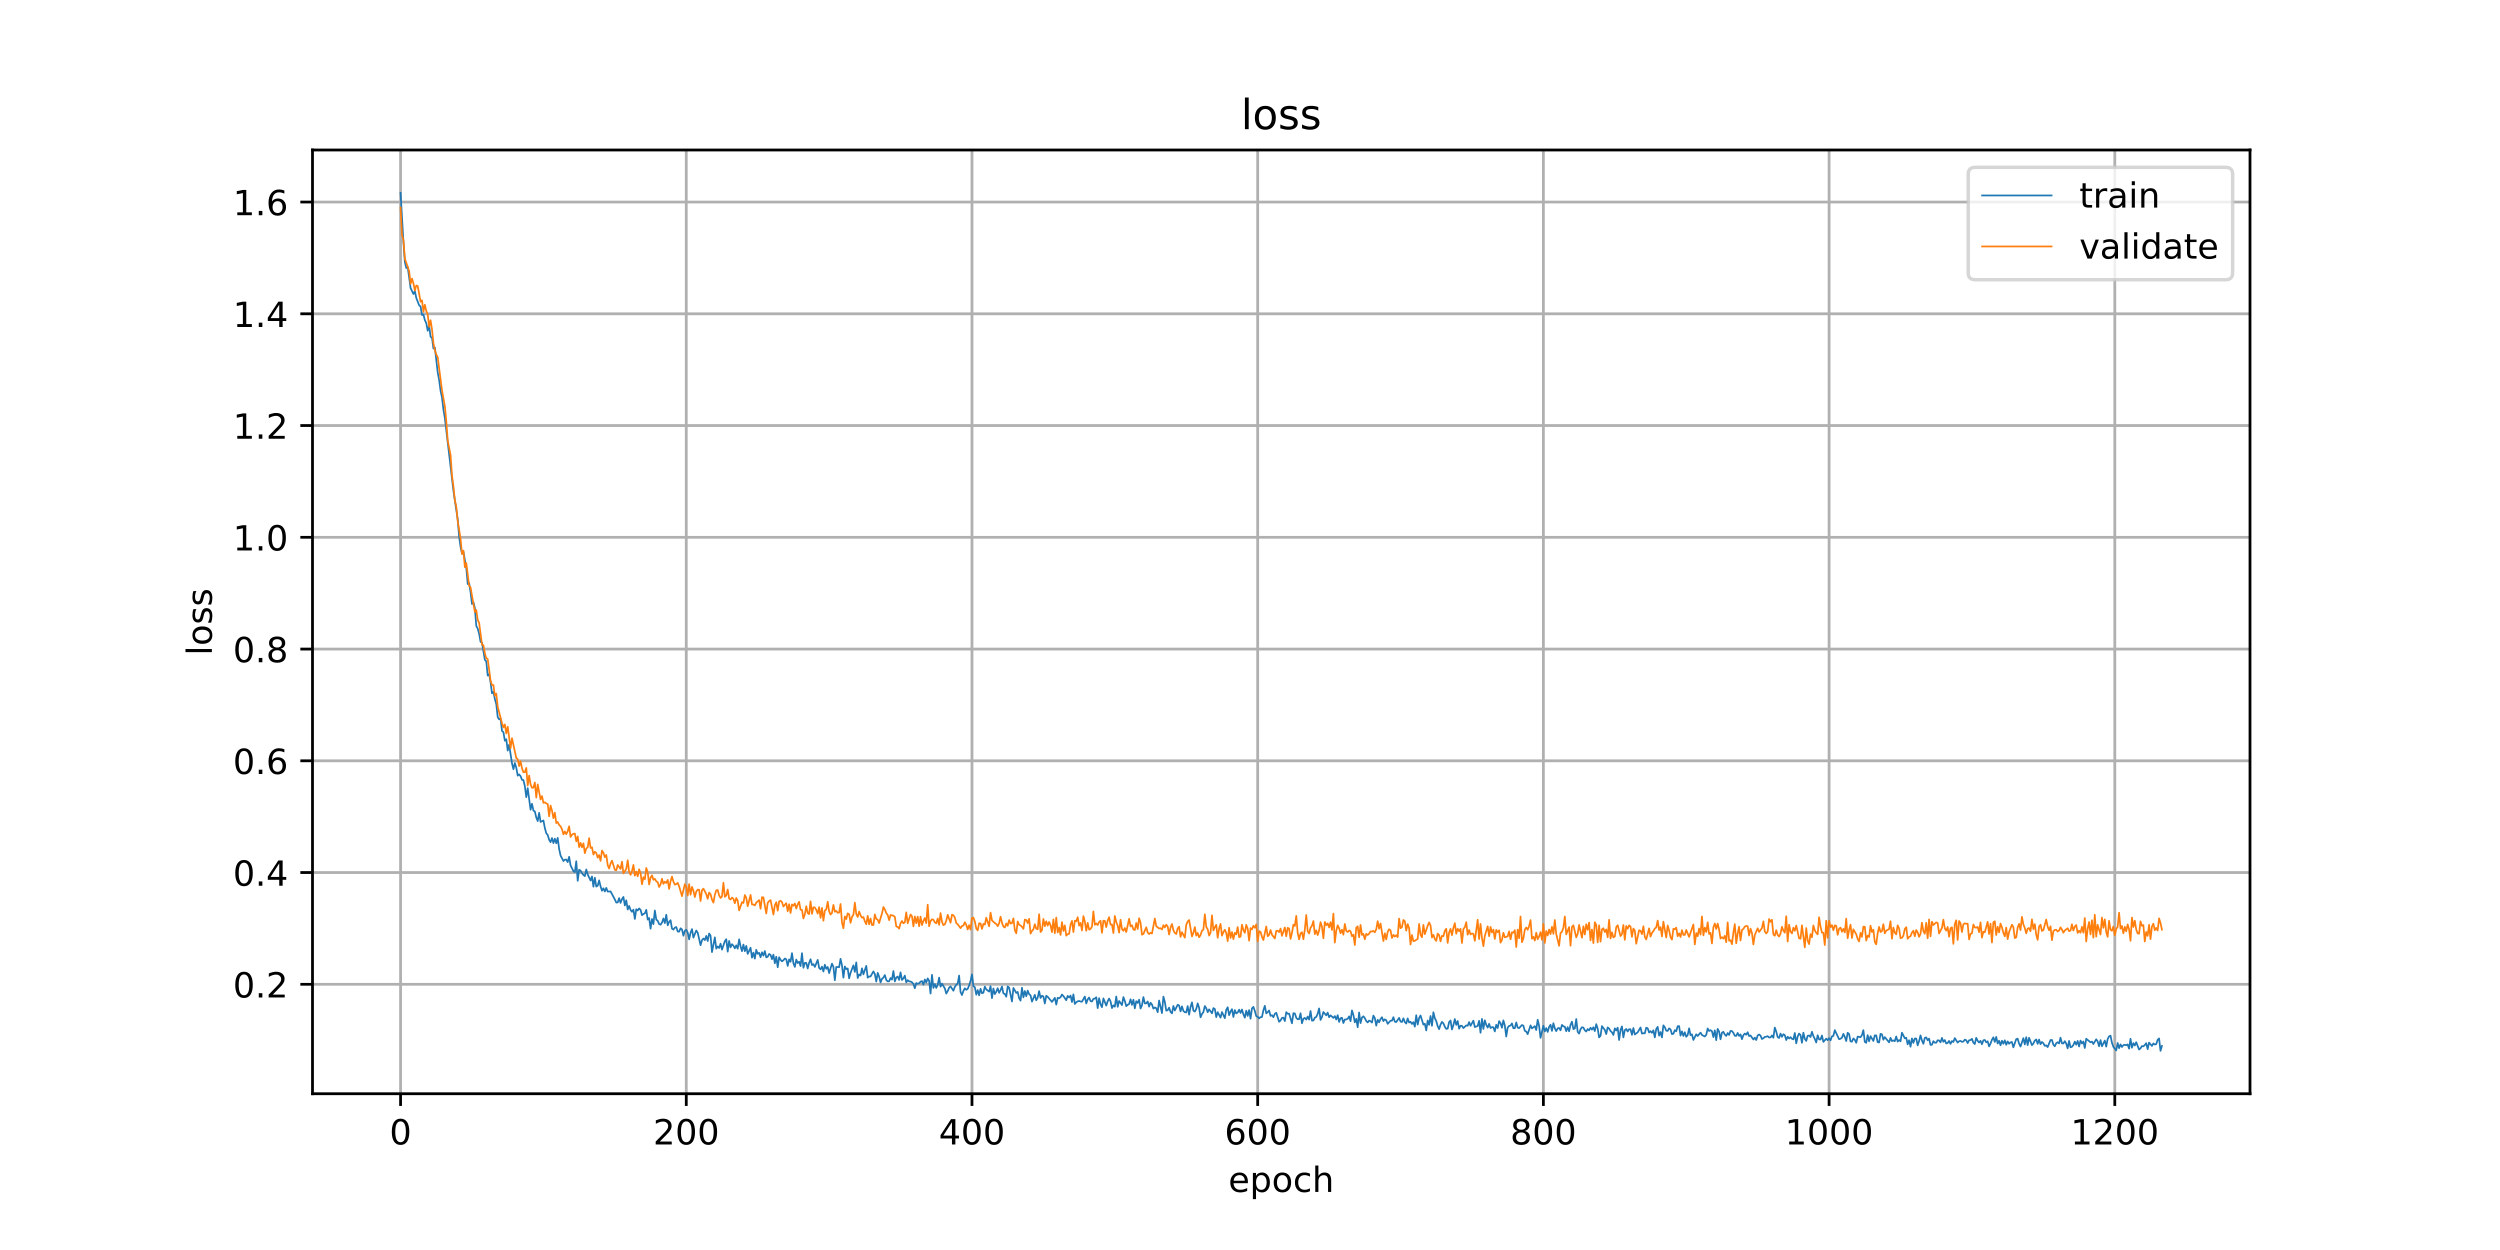 <?xml version="1.0" encoding="utf-8" standalone="no"?>
<!DOCTYPE svg PUBLIC "-//W3C//DTD SVG 1.1//EN"
  "http://www.w3.org/Graphics/SVG/1.1/DTD/svg11.dtd">
<!-- Created with matplotlib (https://matplotlib.org/) -->
<svg height="360pt" version="1.1" viewBox="0 0 720 360" width="720pt" xmlns="http://www.w3.org/2000/svg" xmlns:xlink="http://www.w3.org/1999/xlink">
 <defs>
  <style type="text/css">
*{stroke-linecap:butt;stroke-linejoin:round;}
  </style>
 </defs>
 <g id="figure_1">
  <g id="patch_1">
   <path d="M 0 360 
L 720 360 
L 720 0 
L 0 0 
z
" style="fill:#ffffff;"/>
  </g>
  <g id="axes_1">
   <g id="patch_2">
    <path d="M 90 315 
L 648 315 
L 648 43.2 
L 90 43.2 
z
" style="fill:#ffffff;"/>
   </g>
   <g id="matplotlib.axis_1">
    <g id="xtick_1">
     <g id="line2d_1">
      <path clip-path="url(#paff42541b4)" d="M 115.364 315 
L 115.364 43.2 
" style="fill:none;stroke:#b0b0b0;stroke-linecap:square;stroke-width:0.8;"/>
     </g>
     <g id="line2d_2">
      <defs>
       <path d="M 0 0 
L 0 3.5 
" id="m46581db115" style="stroke:#000000;stroke-width:0.8;"/>
      </defs>
      <g>
       <use style="stroke:#000000;stroke-width:0.8;" x="115.364" xlink:href="#m46581db115" y="315"/>
      </g>
     </g>
     <g id="text_1">
      <!-- 0 -->
      <defs>
       <path d="M 31.781 66.406 
Q 24.172 66.406 20.328 58.906 
Q 16.5 51.422 16.5 36.375 
Q 16.5 21.391 20.328 13.891 
Q 24.172 6.391 31.781 6.391 
Q 39.453 6.391 43.281 13.891 
Q 47.125 21.391 47.125 36.375 
Q 47.125 51.422 43.281 58.906 
Q 39.453 66.406 31.781 66.406 
z
M 31.781 74.219 
Q 44.047 74.219 50.516 64.516 
Q 56.984 54.828 56.984 36.375 
Q 56.984 17.969 50.516 8.266 
Q 44.047 -1.422 31.781 -1.422 
Q 19.531 -1.422 13.062 8.266 
Q 6.594 17.969 6.594 36.375 
Q 6.594 54.828 13.062 64.516 
Q 19.531 74.219 31.781 74.219 
z
" id="DejaVuSans-48"/>
      </defs>
      <g transform="translate(112.182 329.598)scale(0.1 -0.1)">
       <use xlink:href="#DejaVuSans-48"/>
      </g>
     </g>
    </g>
    <g id="xtick_2">
     <g id="line2d_3">
      <path clip-path="url(#paff42541b4)" d="M 197.646 315 
L 197.646 43.2 
" style="fill:none;stroke:#b0b0b0;stroke-linecap:square;stroke-width:0.8;"/>
     </g>
     <g id="line2d_4">
      <g>
       <use style="stroke:#000000;stroke-width:0.8;" x="197.646" xlink:href="#m46581db115" y="315"/>
      </g>
     </g>
     <g id="text_2">
      <!-- 200 -->
      <defs>
       <path d="M 19.188 8.297 
L 53.609 8.297 
L 53.609 0 
L 7.328 0 
L 7.328 8.297 
Q 12.938 14.109 22.625 23.891 
Q 32.328 33.688 34.812 36.531 
Q 39.547 41.844 41.422 45.531 
Q 43.312 49.219 43.312 52.781 
Q 43.312 58.594 39.234 62.25 
Q 35.156 65.922 28.609 65.922 
Q 23.969 65.922 18.812 64.312 
Q 13.672 62.703 7.812 59.422 
L 7.812 69.391 
Q 13.766 71.781 18.938 73 
Q 24.125 74.219 28.422 74.219 
Q 39.75 74.219 46.484 68.547 
Q 53.219 62.891 53.219 53.422 
Q 53.219 48.922 51.531 44.891 
Q 49.859 40.875 45.406 35.406 
Q 44.188 33.984 37.641 27.219 
Q 31.109 20.453 19.188 8.297 
z
" id="DejaVuSans-50"/>
      </defs>
      <g transform="translate(188.103 329.598)scale(0.1 -0.1)">
       <use xlink:href="#DejaVuSans-50"/>
       <use x="63.623" xlink:href="#DejaVuSans-48"/>
       <use x="127.246" xlink:href="#DejaVuSans-48"/>
      </g>
     </g>
    </g>
    <g id="xtick_3">
     <g id="line2d_5">
      <path clip-path="url(#paff42541b4)" d="M 279.929 315 
L 279.929 43.2 
" style="fill:none;stroke:#b0b0b0;stroke-linecap:square;stroke-width:0.8;"/>
     </g>
     <g id="line2d_6">
      <g>
       <use style="stroke:#000000;stroke-width:0.8;" x="279.929" xlink:href="#m46581db115" y="315"/>
      </g>
     </g>
     <g id="text_3">
      <!-- 400 -->
      <defs>
       <path d="M 37.797 64.312 
L 12.891 25.391 
L 37.797 25.391 
z
M 35.203 72.906 
L 47.609 72.906 
L 47.609 25.391 
L 58.016 25.391 
L 58.016 17.188 
L 47.609 17.188 
L 47.609 0 
L 37.797 0 
L 37.797 17.188 
L 4.891 17.188 
L 4.891 26.703 
z
" id="DejaVuSans-52"/>
      </defs>
      <g transform="translate(270.385 329.598)scale(0.1 -0.1)">
       <use xlink:href="#DejaVuSans-52"/>
       <use x="63.623" xlink:href="#DejaVuSans-48"/>
       <use x="127.246" xlink:href="#DejaVuSans-48"/>
      </g>
     </g>
    </g>
    <g id="xtick_4">
     <g id="line2d_7">
      <path clip-path="url(#paff42541b4)" d="M 362.212 315 
L 362.212 43.2 
" style="fill:none;stroke:#b0b0b0;stroke-linecap:square;stroke-width:0.8;"/>
     </g>
     <g id="line2d_8">
      <g>
       <use style="stroke:#000000;stroke-width:0.8;" x="362.212" xlink:href="#m46581db115" y="315"/>
      </g>
     </g>
     <g id="text_4">
      <!-- 600 -->
      <defs>
       <path d="M 33.016 40.375 
Q 26.375 40.375 22.484 35.828 
Q 18.609 31.297 18.609 23.391 
Q 18.609 15.531 22.484 10.953 
Q 26.375 6.391 33.016 6.391 
Q 39.656 6.391 43.531 10.953 
Q 47.406 15.531 47.406 23.391 
Q 47.406 31.297 43.531 35.828 
Q 39.656 40.375 33.016 40.375 
z
M 52.594 71.297 
L 52.594 62.312 
Q 48.875 64.062 45.094 64.984 
Q 41.312 65.922 37.594 65.922 
Q 27.828 65.922 22.672 59.328 
Q 17.531 52.734 16.797 39.406 
Q 19.672 43.656 24.016 45.922 
Q 28.375 48.188 33.594 48.188 
Q 44.578 48.188 50.953 41.516 
Q 57.328 34.859 57.328 23.391 
Q 57.328 12.156 50.688 5.359 
Q 44.047 -1.422 33.016 -1.422 
Q 20.359 -1.422 13.672 8.266 
Q 6.984 17.969 6.984 36.375 
Q 6.984 53.656 15.188 63.938 
Q 23.391 74.219 37.203 74.219 
Q 40.922 74.219 44.703 73.484 
Q 48.484 72.75 52.594 71.297 
z
" id="DejaVuSans-54"/>
      </defs>
      <g transform="translate(352.668 329.598)scale(0.1 -0.1)">
       <use xlink:href="#DejaVuSans-54"/>
       <use x="63.623" xlink:href="#DejaVuSans-48"/>
       <use x="127.246" xlink:href="#DejaVuSans-48"/>
      </g>
     </g>
    </g>
    <g id="xtick_5">
     <g id="line2d_9">
      <path clip-path="url(#paff42541b4)" d="M 444.494 315 
L 444.494 43.2 
" style="fill:none;stroke:#b0b0b0;stroke-linecap:square;stroke-width:0.8;"/>
     </g>
     <g id="line2d_10">
      <g>
       <use style="stroke:#000000;stroke-width:0.8;" x="444.494" xlink:href="#m46581db115" y="315"/>
      </g>
     </g>
     <g id="text_5">
      <!-- 800 -->
      <defs>
       <path d="M 31.781 34.625 
Q 24.75 34.625 20.719 30.859 
Q 16.703 27.094 16.703 20.516 
Q 16.703 13.922 20.719 10.156 
Q 24.75 6.391 31.781 6.391 
Q 38.812 6.391 42.859 10.172 
Q 46.922 13.969 46.922 20.516 
Q 46.922 27.094 42.891 30.859 
Q 38.875 34.625 31.781 34.625 
z
M 21.922 38.812 
Q 15.578 40.375 12.031 44.719 
Q 8.5 49.078 8.5 55.328 
Q 8.5 64.062 14.719 69.141 
Q 20.953 74.219 31.781 74.219 
Q 42.672 74.219 48.875 69.141 
Q 55.078 64.062 55.078 55.328 
Q 55.078 49.078 51.531 44.719 
Q 48 40.375 41.703 38.812 
Q 48.828 37.156 52.797 32.312 
Q 56.781 27.484 56.781 20.516 
Q 56.781 9.906 50.312 4.234 
Q 43.844 -1.422 31.781 -1.422 
Q 19.734 -1.422 13.25 4.234 
Q 6.781 9.906 6.781 20.516 
Q 6.781 27.484 10.781 32.312 
Q 14.797 37.156 21.922 38.812 
z
M 18.312 54.391 
Q 18.312 48.734 21.844 45.562 
Q 25.391 42.391 31.781 42.391 
Q 38.141 42.391 41.719 45.562 
Q 45.312 48.734 45.312 54.391 
Q 45.312 60.062 41.719 63.234 
Q 38.141 66.406 31.781 66.406 
Q 25.391 66.406 21.844 63.234 
Q 18.312 60.062 18.312 54.391 
z
" id="DejaVuSans-56"/>
      </defs>
      <g transform="translate(434.951 329.598)scale(0.1 -0.1)">
       <use xlink:href="#DejaVuSans-56"/>
       <use x="63.623" xlink:href="#DejaVuSans-48"/>
       <use x="127.246" xlink:href="#DejaVuSans-48"/>
      </g>
     </g>
    </g>
    <g id="xtick_6">
     <g id="line2d_11">
      <path clip-path="url(#paff42541b4)" d="M 526.777 315 
L 526.777 43.2 
" style="fill:none;stroke:#b0b0b0;stroke-linecap:square;stroke-width:0.8;"/>
     </g>
     <g id="line2d_12">
      <g>
       <use style="stroke:#000000;stroke-width:0.8;" x="526.777" xlink:href="#m46581db115" y="315"/>
      </g>
     </g>
     <g id="text_6">
      <!-- 1000 -->
      <defs>
       <path d="M 12.406 8.297 
L 28.516 8.297 
L 28.516 63.922 
L 10.984 60.406 
L 10.984 69.391 
L 28.422 72.906 
L 38.281 72.906 
L 38.281 8.297 
L 54.391 8.297 
L 54.391 0 
L 12.406 0 
z
" id="DejaVuSans-49"/>
      </defs>
      <g transform="translate(514.052 329.598)scale(0.1 -0.1)">
       <use xlink:href="#DejaVuSans-49"/>
       <use x="63.623" xlink:href="#DejaVuSans-48"/>
       <use x="127.246" xlink:href="#DejaVuSans-48"/>
       <use x="190.869" xlink:href="#DejaVuSans-48"/>
      </g>
     </g>
    </g>
    <g id="xtick_7">
     <g id="line2d_13">
      <path clip-path="url(#paff42541b4)" d="M 609.06 315 
L 609.06 43.2 
" style="fill:none;stroke:#b0b0b0;stroke-linecap:square;stroke-width:0.8;"/>
     </g>
     <g id="line2d_14">
      <g>
       <use style="stroke:#000000;stroke-width:0.8;" x="609.06" xlink:href="#m46581db115" y="315"/>
      </g>
     </g>
     <g id="text_7">
      <!-- 1200 -->
      <g transform="translate(596.335 329.598)scale(0.1 -0.1)">
       <use xlink:href="#DejaVuSans-49"/>
       <use x="63.623" xlink:href="#DejaVuSans-50"/>
       <use x="127.246" xlink:href="#DejaVuSans-48"/>
       <use x="190.869" xlink:href="#DejaVuSans-48"/>
      </g>
     </g>
    </g>
    <g id="text_8">
     <!-- epoch -->
     <defs>
      <path d="M 56.203 29.594 
L 56.203 25.203 
L 14.891 25.203 
Q 15.484 15.922 20.484 11.062 
Q 25.484 6.203 34.422 6.203 
Q 39.594 6.203 44.453 7.469 
Q 49.312 8.734 54.109 11.281 
L 54.109 2.781 
Q 49.266 0.734 44.188 -0.344 
Q 39.109 -1.422 33.891 -1.422 
Q 20.797 -1.422 13.156 6.188 
Q 5.516 13.812 5.516 26.812 
Q 5.516 40.234 12.766 48.109 
Q 20.016 56 32.328 56 
Q 43.359 56 49.781 48.891 
Q 56.203 41.797 56.203 29.594 
z
M 47.219 32.234 
Q 47.125 39.594 43.094 43.984 
Q 39.062 48.391 32.422 48.391 
Q 24.906 48.391 20.391 44.141 
Q 15.875 39.891 15.188 32.172 
z
" id="DejaVuSans-101"/>
      <path d="M 18.109 8.203 
L 18.109 -20.797 
L 9.078 -20.797 
L 9.078 54.688 
L 18.109 54.688 
L 18.109 46.391 
Q 20.953 51.266 25.266 53.625 
Q 29.594 56 35.594 56 
Q 45.562 56 51.781 48.094 
Q 58.016 40.188 58.016 27.297 
Q 58.016 14.406 51.781 6.484 
Q 45.562 -1.422 35.594 -1.422 
Q 29.594 -1.422 25.266 0.953 
Q 20.953 3.328 18.109 8.203 
z
M 48.688 27.297 
Q 48.688 37.203 44.609 42.844 
Q 40.531 48.484 33.406 48.484 
Q 26.266 48.484 22.188 42.844 
Q 18.109 37.203 18.109 27.297 
Q 18.109 17.391 22.188 11.75 
Q 26.266 6.109 33.406 6.109 
Q 40.531 6.109 44.609 11.75 
Q 48.688 17.391 48.688 27.297 
z
" id="DejaVuSans-112"/>
      <path d="M 30.609 48.391 
Q 23.391 48.391 19.188 42.75 
Q 14.984 37.109 14.984 27.297 
Q 14.984 17.484 19.156 11.844 
Q 23.344 6.203 30.609 6.203 
Q 37.797 6.203 41.984 11.859 
Q 46.188 17.531 46.188 27.297 
Q 46.188 37.016 41.984 42.703 
Q 37.797 48.391 30.609 48.391 
z
M 30.609 56 
Q 42.328 56 49.016 48.375 
Q 55.719 40.766 55.719 27.297 
Q 55.719 13.875 49.016 6.219 
Q 42.328 -1.422 30.609 -1.422 
Q 18.844 -1.422 12.172 6.219 
Q 5.516 13.875 5.516 27.297 
Q 5.516 40.766 12.172 48.375 
Q 18.844 56 30.609 56 
z
" id="DejaVuSans-111"/>
      <path d="M 48.781 52.594 
L 48.781 44.188 
Q 44.969 46.297 41.141 47.344 
Q 37.312 48.391 33.406 48.391 
Q 24.656 48.391 19.812 42.844 
Q 14.984 37.312 14.984 27.297 
Q 14.984 17.281 19.812 11.734 
Q 24.656 6.203 33.406 6.203 
Q 37.312 6.203 41.141 7.25 
Q 44.969 8.297 48.781 10.406 
L 48.781 2.094 
Q 45.016 0.344 40.984 -0.531 
Q 36.969 -1.422 32.422 -1.422 
Q 20.062 -1.422 12.781 6.344 
Q 5.516 14.109 5.516 27.297 
Q 5.516 40.672 12.859 48.328 
Q 20.219 56 33.016 56 
Q 37.156 56 41.109 55.141 
Q 45.062 54.297 48.781 52.594 
z
" id="DejaVuSans-99"/>
      <path d="M 54.891 33.016 
L 54.891 0 
L 45.906 0 
L 45.906 32.719 
Q 45.906 40.484 42.875 44.328 
Q 39.844 48.188 33.797 48.188 
Q 26.516 48.188 22.312 43.547 
Q 18.109 38.922 18.109 30.906 
L 18.109 0 
L 9.078 0 
L 9.078 75.984 
L 18.109 75.984 
L 18.109 46.188 
Q 21.344 51.125 25.703 53.562 
Q 30.078 56 35.797 56 
Q 45.219 56 50.047 50.172 
Q 54.891 44.344 54.891 33.016 
z
" id="DejaVuSans-104"/>
     </defs>
     <g transform="translate(353.772 343.277)scale(0.1 -0.1)">
      <use xlink:href="#DejaVuSans-101"/>
      <use x="61.523" xlink:href="#DejaVuSans-112"/>
      <use x="125" xlink:href="#DejaVuSans-111"/>
      <use x="186.182" xlink:href="#DejaVuSans-99"/>
      <use x="241.162" xlink:href="#DejaVuSans-104"/>
     </g>
    </g>
   </g>
   <g id="matplotlib.axis_2">
    <g id="ytick_1">
     <g id="line2d_15">
      <path clip-path="url(#paff42541b4)" d="M 90 283.48 
L 648 283.48 
" style="fill:none;stroke:#b0b0b0;stroke-linecap:square;stroke-width:0.8;"/>
     </g>
     <g id="line2d_16">
      <defs>
       <path d="M 0 0 
L -3.5 0 
" id="m22a71ab2d4" style="stroke:#000000;stroke-width:0.8;"/>
      </defs>
      <g>
       <use style="stroke:#000000;stroke-width:0.8;" x="90" xlink:href="#m22a71ab2d4" y="283.48"/>
      </g>
     </g>
     <g id="text_9">
      <!-- 0.2 -->
      <defs>
       <path d="M 10.688 12.406 
L 21 12.406 
L 21 0 
L 10.688 0 
z
" id="DejaVuSans-46"/>
      </defs>
      <g transform="translate(67.097 287.279)scale(0.1 -0.1)">
       <use xlink:href="#DejaVuSans-48"/>
       <use x="63.623" xlink:href="#DejaVuSans-46"/>
       <use x="95.41" xlink:href="#DejaVuSans-50"/>
      </g>
     </g>
    </g>
    <g id="ytick_2">
     <g id="line2d_17">
      <path clip-path="url(#paff42541b4)" d="M 90 251.295 
L 648 251.295 
" style="fill:none;stroke:#b0b0b0;stroke-linecap:square;stroke-width:0.8;"/>
     </g>
     <g id="line2d_18">
      <g>
       <use style="stroke:#000000;stroke-width:0.8;" x="90" xlink:href="#m22a71ab2d4" y="251.295"/>
      </g>
     </g>
     <g id="text_10">
      <!-- 0.4 -->
      <g transform="translate(67.097 255.095)scale(0.1 -0.1)">
       <use xlink:href="#DejaVuSans-48"/>
       <use x="63.623" xlink:href="#DejaVuSans-46"/>
       <use x="95.41" xlink:href="#DejaVuSans-52"/>
      </g>
     </g>
    </g>
    <g id="ytick_3">
     <g id="line2d_19">
      <path clip-path="url(#paff42541b4)" d="M 90 219.11 
L 648 219.11 
" style="fill:none;stroke:#b0b0b0;stroke-linecap:square;stroke-width:0.8;"/>
     </g>
     <g id="line2d_20">
      <g>
       <use style="stroke:#000000;stroke-width:0.8;" x="90" xlink:href="#m22a71ab2d4" y="219.11"/>
      </g>
     </g>
     <g id="text_11">
      <!-- 0.6 -->
      <g transform="translate(67.097 222.91)scale(0.1 -0.1)">
       <use xlink:href="#DejaVuSans-48"/>
       <use x="63.623" xlink:href="#DejaVuSans-46"/>
       <use x="95.41" xlink:href="#DejaVuSans-54"/>
      </g>
     </g>
    </g>
    <g id="ytick_4">
     <g id="line2d_21">
      <path clip-path="url(#paff42541b4)" d="M 90 186.926 
L 648 186.926 
" style="fill:none;stroke:#b0b0b0;stroke-linecap:square;stroke-width:0.8;"/>
     </g>
     <g id="line2d_22">
      <g>
       <use style="stroke:#000000;stroke-width:0.8;" x="90" xlink:href="#m22a71ab2d4" y="186.926"/>
      </g>
     </g>
     <g id="text_12">
      <!-- 0.8 -->
      <g transform="translate(67.097 190.725)scale(0.1 -0.1)">
       <use xlink:href="#DejaVuSans-48"/>
       <use x="63.623" xlink:href="#DejaVuSans-46"/>
       <use x="95.41" xlink:href="#DejaVuSans-56"/>
      </g>
     </g>
    </g>
    <g id="ytick_5">
     <g id="line2d_23">
      <path clip-path="url(#paff42541b4)" d="M 90 154.741 
L 648 154.741 
" style="fill:none;stroke:#b0b0b0;stroke-linecap:square;stroke-width:0.8;"/>
     </g>
     <g id="line2d_24">
      <g>
       <use style="stroke:#000000;stroke-width:0.8;" x="90" xlink:href="#m22a71ab2d4" y="154.741"/>
      </g>
     </g>
     <g id="text_13">
      <!-- 1.0 -->
      <g transform="translate(67.097 158.54)scale(0.1 -0.1)">
       <use xlink:href="#DejaVuSans-49"/>
       <use x="63.623" xlink:href="#DejaVuSans-46"/>
       <use x="95.41" xlink:href="#DejaVuSans-48"/>
      </g>
     </g>
    </g>
    <g id="ytick_6">
     <g id="line2d_25">
      <path clip-path="url(#paff42541b4)" d="M 90 122.556 
L 648 122.556 
" style="fill:none;stroke:#b0b0b0;stroke-linecap:square;stroke-width:0.8;"/>
     </g>
     <g id="line2d_26">
      <g>
       <use style="stroke:#000000;stroke-width:0.8;" x="90" xlink:href="#m22a71ab2d4" y="122.556"/>
      </g>
     </g>
     <g id="text_14">
      <!-- 1.2 -->
      <g transform="translate(67.097 126.355)scale(0.1 -0.1)">
       <use xlink:href="#DejaVuSans-49"/>
       <use x="63.623" xlink:href="#DejaVuSans-46"/>
       <use x="95.41" xlink:href="#DejaVuSans-50"/>
      </g>
     </g>
    </g>
    <g id="ytick_7">
     <g id="line2d_27">
      <path clip-path="url(#paff42541b4)" d="M 90 90.371 
L 648 90.371 
" style="fill:none;stroke:#b0b0b0;stroke-linecap:square;stroke-width:0.8;"/>
     </g>
     <g id="line2d_28">
      <g>
       <use style="stroke:#000000;stroke-width:0.8;" x="90" xlink:href="#m22a71ab2d4" y="90.371"/>
      </g>
     </g>
     <g id="text_15">
      <!-- 1.4 -->
      <g transform="translate(67.097 94.17)scale(0.1 -0.1)">
       <use xlink:href="#DejaVuSans-49"/>
       <use x="63.623" xlink:href="#DejaVuSans-46"/>
       <use x="95.41" xlink:href="#DejaVuSans-52"/>
      </g>
     </g>
    </g>
    <g id="ytick_8">
     <g id="line2d_29">
      <path clip-path="url(#paff42541b4)" d="M 90 58.186 
L 648 58.186 
" style="fill:none;stroke:#b0b0b0;stroke-linecap:square;stroke-width:0.8;"/>
     </g>
     <g id="line2d_30">
      <g>
       <use style="stroke:#000000;stroke-width:0.8;" x="90" xlink:href="#m22a71ab2d4" y="58.186"/>
      </g>
     </g>
     <g id="text_16">
      <!-- 1.6 -->
      <g transform="translate(67.097 61.985)scale(0.1 -0.1)">
       <use xlink:href="#DejaVuSans-49"/>
       <use x="63.623" xlink:href="#DejaVuSans-46"/>
       <use x="95.41" xlink:href="#DejaVuSans-54"/>
      </g>
     </g>
    </g>
    <g id="text_17">
     <!-- loss -->
     <defs>
      <path d="M 9.422 75.984 
L 18.406 75.984 
L 18.406 0 
L 9.422 0 
z
" id="DejaVuSans-108"/>
      <path d="M 44.281 53.078 
L 44.281 44.578 
Q 40.484 46.531 36.375 47.5 
Q 32.281 48.484 27.875 48.484 
Q 21.188 48.484 17.844 46.438 
Q 14.5 44.391 14.5 40.281 
Q 14.5 37.156 16.891 35.375 
Q 19.281 33.594 26.516 31.984 
L 29.594 31.297 
Q 39.156 29.25 43.188 25.516 
Q 47.219 21.781 47.219 15.094 
Q 47.219 7.469 41.188 3.016 
Q 35.156 -1.422 24.609 -1.422 
Q 20.219 -1.422 15.453 -0.562 
Q 10.688 0.297 5.422 2 
L 5.422 11.281 
Q 10.406 8.688 15.234 7.391 
Q 20.062 6.109 24.812 6.109 
Q 31.156 6.109 34.562 8.281 
Q 37.984 10.453 37.984 14.406 
Q 37.984 18.062 35.516 20.016 
Q 33.062 21.969 24.703 23.781 
L 21.578 24.516 
Q 13.234 26.266 9.516 29.906 
Q 5.812 33.547 5.812 39.891 
Q 5.812 47.609 11.281 51.797 
Q 16.75 56 26.812 56 
Q 31.781 56 36.172 55.266 
Q 40.578 54.547 44.281 53.078 
z
" id="DejaVuSans-115"/>
     </defs>
     <g transform="translate(61.017 188.758)rotate(-90)scale(0.1 -0.1)">
      <use xlink:href="#DejaVuSans-108"/>
      <use x="27.783" xlink:href="#DejaVuSans-111"/>
      <use x="88.965" xlink:href="#DejaVuSans-115"/>
      <use x="141.064" xlink:href="#DejaVuSans-115"/>
     </g>
    </g>
   </g>
   <g id="line2d_31">
    <path clip-path="url(#paff42541b4)" d="M 115.364 55.555 
L 116.186 69.704 
L 116.598 75.444 
L 117.009 77.186 
L 117.421 76.907 
L 118.244 82.943 
L 119.066 84.675 
L 119.478 83.831 
L 119.889 85.802 
L 120.712 87.925 
L 121.123 88.276 
L 121.535 90.696 
L 121.946 90.577 
L 122.358 92.199 
L 122.769 93.079 
L 123.18 95.255 
L 123.592 93.715 
L 124.003 96.984 
L 124.415 97.271 
L 124.826 100.377 
L 125.238 100.097 
L 126.06 107.252 
L 126.472 109.469 
L 126.883 112.564 
L 127.295 114.486 
L 127.706 117.987 
L 128.117 120.394 
L 130.586 141.324 
L 131.82 149.576 
L 132.232 154.596 
L 132.643 157.544 
L 133.054 159.39 
L 133.466 158.936 
L 134.289 163.549 
L 134.7 168.193 
L 135.111 167.928 
L 135.523 170.574 
L 135.934 173.956 
L 136.346 173.445 
L 136.757 175.091 
L 137.169 180.248 
L 137.58 181.06 
L 137.991 182.539 
L 138.403 184.857 
L 138.814 185.082 
L 139.637 190.014 
L 140.048 190.504 
L 140.46 194.551 
L 140.871 194.132 
L 141.283 196.515 
L 141.694 199.669 
L 142.106 199.236 
L 142.517 201.324 
L 142.928 202.776 
L 143.34 206.51 
L 143.751 207.181 
L 144.163 206.903 
L 144.574 210.502 
L 144.985 210.867 
L 145.397 213.328 
L 145.808 212.9 
L 146.22 216.166 
L 146.631 214.476 
L 147.454 219.839 
L 147.865 221.533 
L 148.277 219.763 
L 148.688 221.07 
L 149.1 223.382 
L 149.511 223.026 
L 149.922 223.531 
L 150.334 224.591 
L 150.745 224.666 
L 151.157 226.412 
L 151.568 229.579 
L 151.979 226.994 
L 152.802 233.188 
L 153.214 231.496 
L 153.625 233.46 
L 154.036 233.705 
L 154.448 235.426 
L 154.859 236.473 
L 155.271 234.109 
L 155.682 236.715 
L 156.505 236.297 
L 156.916 238.467 
L 157.328 239.976 
L 157.739 240.465 
L 158.151 241.845 
L 158.562 242.533 
L 158.973 241.365 
L 159.385 242.801 
L 159.796 241.54 
L 160.208 242.854 
L 160.619 241.318 
L 161.031 244.505 
L 161.442 246.413 
L 162.265 247.969 
L 162.676 247.584 
L 163.088 247.565 
L 163.499 248.281 
L 163.91 246.766 
L 164.322 249.246 
L 165.145 250.894 
L 165.556 251.185 
L 165.967 248.042 
L 166.379 253.668 
L 166.79 250.486 
L 167.202 250.753 
L 167.613 251.491 
L 168.025 251.995 
L 168.436 252.318 
L 168.847 250.408 
L 169.259 251.833 
L 170.082 253.591 
L 170.493 252.421 
L 170.904 255.358 
L 171.316 252.798 
L 171.727 255.336 
L 172.139 255.07 
L 172.55 253.54 
L 172.962 255.29 
L 173.373 256.528 
L 173.784 255.825 
L 174.196 256.74 
L 174.607 255.71 
L 175.019 256.776 
L 175.841 256.729 
L 177.076 259.048 
L 177.487 259.936 
L 177.898 259.904 
L 178.31 258.665 
L 178.721 260.032 
L 179.133 258.944 
L 179.544 258.325 
L 179.956 260.769 
L 180.367 259.299 
L 180.778 261.923 
L 181.19 260.907 
L 181.601 262.063 
L 182.013 262.598 
L 182.424 261.978 
L 182.835 264.651 
L 183.247 261.857 
L 183.658 262.212 
L 184.07 261.638 
L 184.481 262.035 
L 184.893 263.568 
L 185.304 263.226 
L 185.715 263.044 
L 186.127 262.043 
L 186.538 264.83 
L 186.95 264.395 
L 187.361 267.457 
L 187.772 264.687 
L 188.184 266.138 
L 188.595 262.232 
L 189.007 264.843 
L 189.418 265.199 
L 189.829 266.122 
L 190.241 266.305 
L 190.652 265.703 
L 191.064 264.509 
L 191.475 265.846 
L 191.887 263.455 
L 192.298 266.49 
L 192.709 265.487 
L 193.121 265.023 
L 193.532 267.437 
L 193.944 267.72 
L 194.355 267.159 
L 194.766 266.987 
L 195.178 268.268 
L 195.589 268.316 
L 196.001 267.351 
L 196.412 267.679 
L 196.823 269.483 
L 197.235 268.051 
L 197.646 267.777 
L 198.058 268.567 
L 198.469 270.531 
L 198.881 268.596 
L 199.292 267.594 
L 199.703 270.029 
L 200.526 267.988 
L 200.938 268.62 
L 201.76 272.215 
L 202.172 270.759 
L 202.583 270.298 
L 202.995 270.741 
L 203.406 269.543 
L 203.818 271.018 
L 204.229 268.852 
L 204.64 269.466 
L 205.052 274.201 
L 205.875 269.966 
L 206.286 273.201 
L 206.697 272.568 
L 207.109 273.016 
L 207.52 271.776 
L 207.932 273.487 
L 208.754 271.076 
L 209.166 270.492 
L 209.577 274.073 
L 209.989 271.001 
L 210.4 272.838 
L 210.812 271.932 
L 211.223 272.354 
L 211.634 273.128 
L 212.046 272.252 
L 212.457 273.231 
L 212.869 270.54 
L 213.28 272.535 
L 213.691 273.933 
L 214.103 272.045 
L 214.514 273.932 
L 214.926 272.427 
L 215.337 274.726 
L 216.16 272.952 
L 216.571 275.807 
L 216.983 274.366 
L 217.394 276.068 
L 217.806 273.556 
L 218.217 274.707 
L 218.628 274.418 
L 219.04 275.678 
L 219.451 274.257 
L 219.863 275.226 
L 220.274 273.908 
L 220.685 275.721 
L 221.097 275.537 
L 221.508 274.749 
L 221.92 275.001 
L 222.331 276.235 
L 222.743 274.948 
L 223.154 277.421 
L 223.565 275.55 
L 223.977 278.558 
L 224.388 275.696 
L 224.8 276.42 
L 225.211 276.861 
L 225.622 276.549 
L 226.034 276.052 
L 226.445 276.276 
L 226.857 278.184 
L 227.268 276.309 
L 227.679 276.988 
L 228.091 274.508 
L 228.502 277.41 
L 228.914 278.454 
L 229.325 276.364 
L 229.737 277.351 
L 230.148 276.974 
L 230.559 278.229 
L 230.971 274.521 
L 231.382 278.707 
L 231.794 277.314 
L 232.205 277.31 
L 232.616 278.924 
L 233.028 277.306 
L 233.439 276.259 
L 233.851 277.936 
L 234.262 277.672 
L 234.674 278.471 
L 235.496 276.45 
L 235.908 278.752 
L 236.319 279.165 
L 236.731 278.396 
L 237.142 279.797 
L 237.553 277.854 
L 237.965 279.02 
L 238.376 278.493 
L 238.788 280.245 
L 239.61 277.527 
L 240.022 278.445 
L 240.433 282.297 
L 240.845 278.491 
L 241.668 278.543 
L 242.079 276.149 
L 242.49 278.045 
L 242.902 281.555 
L 243.313 278.352 
L 243.725 279.101 
L 244.136 278.925 
L 244.547 281.747 
L 244.959 280.175 
L 245.782 278.019 
L 246.193 279.903 
L 246.605 277.176 
L 247.016 281.666 
L 247.427 280.638 
L 247.839 280.946 
L 248.25 278.894 
L 248.662 280.606 
L 249.484 278.175 
L 249.896 281.556 
L 250.307 281.22 
L 250.719 281.216 
L 251.541 279.766 
L 251.953 280.524 
L 252.364 282.678 
L 252.776 280.196 
L 253.187 281.243 
L 253.599 282.931 
L 254.01 281.905 
L 254.421 281.554 
L 254.833 280.816 
L 255.244 282.222 
L 255.656 282.648 
L 256.067 282.604 
L 256.478 281.678 
L 256.89 282.126 
L 257.301 279.657 
L 257.713 282.642 
L 258.124 281.518 
L 258.536 281.236 
L 258.947 282.231 
L 259.358 280.049 
L 259.77 282.232 
L 260.181 281.777 
L 260.593 280.988 
L 261.004 282.923 
L 261.415 282.292 
L 261.827 282.632 
L 262.238 282.677 
L 262.65 282.898 
L 263.061 283.368 
L 263.472 284.614 
L 263.884 283.125 
L 264.295 283.35 
L 264.707 283.184 
L 265.118 282.714 
L 265.53 282.552 
L 265.941 283.572 
L 266.352 282.091 
L 266.764 282.967 
L 267.175 281.778 
L 267.587 282.463 
L 267.998 286.134 
L 268.409 280.762 
L 268.821 284.516 
L 269.232 283.418 
L 269.644 284.518 
L 270.055 283.666 
L 270.466 281.557 
L 270.878 284.158 
L 271.289 283.292 
L 272.112 284.666 
L 272.524 286.148 
L 272.935 285.438 
L 273.346 284.462 
L 273.758 284.078 
L 274.581 285.33 
L 274.992 284.227 
L 275.403 283.621 
L 275.815 283.249 
L 276.226 280.973 
L 276.638 285.712 
L 277.049 286.569 
L 277.461 285.383 
L 277.872 284.626 
L 278.283 285.061 
L 278.695 284.796 
L 279.106 283.805 
L 279.518 282.515 
L 279.929 280.643 
L 280.34 284 
L 280.752 284.309 
L 281.163 286.466 
L 281.575 285.144 
L 281.986 286.644 
L 282.397 284.768 
L 282.809 286.053 
L 283.22 285.906 
L 283.632 284.142 
L 284.043 284.954 
L 284.866 285.587 
L 285.277 284.014 
L 285.689 287.456 
L 286.1 284.691 
L 286.512 286.303 
L 286.923 285.611 
L 287.334 284.596 
L 287.746 285.937 
L 288.157 285.152 
L 288.569 284.114 
L 288.98 286.089 
L 289.392 286.253 
L 289.803 287.042 
L 290.214 284.085 
L 290.626 284.452 
L 291.449 288.427 
L 291.86 284.532 
L 292.683 285.959 
L 293.094 285.673 
L 293.506 287.483 
L 293.917 288.182 
L 294.328 284.475 
L 294.74 287.235 
L 295.151 285.418 
L 295.563 286.912 
L 295.974 285.301 
L 296.386 286.324 
L 296.797 286.665 
L 297.208 288.463 
L 298.031 286.521 
L 298.443 288.085 
L 298.854 287.328 
L 299.265 285.447 
L 299.677 287.42 
L 300.088 286.778 
L 300.5 286.989 
L 300.911 289 
L 301.322 286.778 
L 301.734 287.08 
L 302.968 288.549 
L 303.791 287.384 
L 304.202 289.32 
L 304.614 287.382 
L 305.025 287.493 
L 305.437 287.193 
L 305.848 286.43 
L 306.259 286.869 
L 307.082 288.058 
L 307.494 286.822 
L 307.905 287.271 
L 308.317 286.733 
L 308.728 288.575 
L 309.139 286.387 
L 309.551 289.135 
L 309.962 288.658 
L 310.374 288.38 
L 310.785 288.273 
L 311.196 288.447 
L 311.608 288.483 
L 312.431 287.009 
L 312.842 288.99 
L 313.253 287.821 
L 313.665 287.284 
L 314.076 288.307 
L 314.488 288.429 
L 314.899 287.658 
L 315.311 287.601 
L 315.722 287.208 
L 316.133 290.335 
L 316.545 287.481 
L 316.956 289.251 
L 317.368 290.07 
L 317.779 287.541 
L 318.602 289.62 
L 319.013 288.354 
L 319.425 287.591 
L 319.836 288.398 
L 320.248 290.321 
L 320.659 289.549 
L 321.07 289.919 
L 321.482 286.997 
L 321.893 289.963 
L 322.305 288.283 
L 323.127 289.469 
L 323.539 287.164 
L 323.95 288.274 
L 324.362 289.766 
L 324.773 289.385 
L 325.184 289.161 
L 325.596 287.8 
L 326.007 289.389 
L 326.419 287.919 
L 326.83 290.392 
L 327.242 288.347 
L 327.653 288.838 
L 328.064 287.92 
L 328.476 290.451 
L 328.887 289.546 
L 329.299 287.17 
L 329.71 288.975 
L 330.121 288.974 
L 330.533 288.422 
L 330.944 289.901 
L 331.356 288.789 
L 331.767 289.309 
L 332.178 290.478 
L 332.59 290.16 
L 333.001 290.347 
L 333.413 291.51 
L 333.824 288.157 
L 334.647 291.767 
L 335.058 287.029 
L 335.47 288.532 
L 335.881 291.06 
L 336.293 290.963 
L 336.704 290.206 
L 337.115 291.411 
L 337.527 291.855 
L 337.938 289.733 
L 338.35 291.016 
L 339.173 289.372 
L 339.584 289.575 
L 339.995 291.274 
L 340.407 289.83 
L 340.818 291.157 
L 341.23 291.515 
L 341.641 291.572 
L 342.052 289.766 
L 342.464 292.224 
L 342.875 290.01 
L 343.287 288.691 
L 343.698 291.048 
L 344.109 291.334 
L 344.521 290.582 
L 344.932 288.971 
L 345.344 290.225 
L 345.755 292.976 
L 346.167 292.026 
L 346.578 291.461 
L 346.989 289.74 
L 347.401 290.389 
L 347.812 291.505 
L 348.224 290.694 
L 349.046 291.829 
L 349.458 290.338 
L 349.869 290.582 
L 350.281 292.917 
L 350.692 291.508 
L 351.515 293.077 
L 351.926 291.467 
L 352.749 293.224 
L 353.161 290.823 
L 353.572 290.095 
L 353.983 292.366 
L 354.395 291.318 
L 354.806 290.644 
L 355.218 292.896 
L 355.629 290.906 
L 356.04 291.862 
L 356.452 291.596 
L 356.863 290.785 
L 357.275 291.722 
L 357.686 290.748 
L 358.098 292.117 
L 358.509 293.082 
L 358.92 291.079 
L 359.332 292.582 
L 359.743 290.916 
L 360.155 293.385 
L 360.566 290.418 
L 360.977 289.98 
L 361.389 291.141 
L 361.8 292.654 
L 362.212 292.812 
L 362.623 293.298 
L 363.035 292.939 
L 363.446 292.891 
L 363.857 290.959 
L 364.269 289.673 
L 364.68 291.842 
L 365.092 291.513 
L 365.503 291.018 
L 365.914 292.565 
L 366.326 292.392 
L 366.737 292.945 
L 367.149 291.99 
L 367.56 291.681 
L 368.383 294.262 
L 368.794 293.904 
L 369.206 293.159 
L 369.617 293.079 
L 370.029 294.064 
L 370.44 291.498 
L 370.851 291.965 
L 371.263 291.935 
L 372.086 294.704 
L 372.497 291.806 
L 372.908 291.873 
L 373.32 293.106 
L 373.731 293.549 
L 374.143 293.517 
L 374.554 291.825 
L 374.965 294.706 
L 375.377 293.378 
L 375.788 293.166 
L 376.2 293.644 
L 376.611 292.774 
L 377.023 293.634 
L 377.434 291.178 
L 377.845 293.931 
L 378.257 293.906 
L 378.668 293.079 
L 379.08 292.899 
L 379.491 291.972 
L 379.902 290.434 
L 380.314 293.736 
L 380.725 292.921 
L 381.137 291.468 
L 381.96 292.423 
L 382.371 291.636 
L 382.782 292.954 
L 383.194 292.43 
L 384.017 293.155 
L 384.428 292.629 
L 384.839 293.611 
L 385.251 292.379 
L 385.662 294.307 
L 386.074 293.249 
L 386.485 293.109 
L 386.896 294.634 
L 387.308 293.609 
L 387.719 293.598 
L 388.131 293.401 
L 388.542 292.712 
L 388.954 294.095 
L 389.365 291 
L 389.776 292.305 
L 390.188 294.427 
L 390.599 293.426 
L 391.011 295.837 
L 391.422 291.6 
L 391.833 294.649 
L 392.245 293.046 
L 392.656 292.693 
L 393.068 293.211 
L 393.479 294.044 
L 393.891 294.461 
L 394.302 293.933 
L 394.713 294.116 
L 395.125 294.495 
L 395.536 292.49 
L 395.948 293.202 
L 396.359 295.373 
L 396.77 293.684 
L 397.182 294.43 
L 397.593 293.501 
L 398.005 292.96 
L 398.416 294.086 
L 398.827 293.569 
L 399.239 293.832 
L 399.65 294.866 
L 400.473 293.965 
L 400.885 293.956 
L 401.296 292.95 
L 401.707 294.237 
L 402.119 294.35 
L 402.942 293.148 
L 403.353 294.209 
L 403.764 294.339 
L 404.176 293.277 
L 404.587 294.36 
L 404.999 294.786 
L 405.41 293.311 
L 405.822 294.473 
L 406.233 294.268 
L 406.644 294.903 
L 407.056 294.383 
L 407.467 295.674 
L 407.879 292.4 
L 408.29 295.083 
L 408.701 293.212 
L 409.113 292.456 
L 409.936 295.09 
L 410.347 294.841 
L 410.758 296.764 
L 411.17 293.912 
L 411.581 295.154 
L 411.993 292.617 
L 412.404 295.422 
L 412.816 291.534 
L 413.227 293.237 
L 413.638 294.067 
L 414.05 295.51 
L 414.461 296.393 
L 414.873 295.093 
L 415.284 294.316 
L 415.695 294.72 
L 416.107 295.69 
L 416.518 296.308 
L 416.93 296.246 
L 417.341 294.383 
L 417.752 293.897 
L 418.164 296.486 
L 418.575 295.244 
L 418.987 293.495 
L 419.398 295.159 
L 419.81 294.054 
L 420.221 296.267 
L 420.632 295.401 
L 421.044 295.448 
L 421.455 296.089 
L 422.278 295.312 
L 422.689 295.426 
L 423.101 294.363 
L 423.512 295.439 
L 424.335 293.953 
L 424.747 295.782 
L 425.569 295.486 
L 425.981 293.996 
L 426.392 297.44 
L 426.804 293.451 
L 427.215 296.33 
L 427.626 293.854 
L 428.038 295.157 
L 428.449 295.953 
L 428.861 294.875 
L 429.272 296.065 
L 429.683 295.822 
L 430.095 295.849 
L 430.506 297.05 
L 430.918 295.146 
L 431.329 296.068 
L 431.741 294.097 
L 432.152 294.684 
L 432.563 295.982 
L 432.975 293.868 
L 433.386 295.344 
L 433.798 298.516 
L 434.209 295.93 
L 434.62 295.472 
L 435.032 295.368 
L 435.443 294.743 
L 435.855 296.129 
L 436.266 296.109 
L 436.678 294.469 
L 437.089 295.944 
L 437.5 296.102 
L 438.323 295.204 
L 438.735 295.408 
L 439.146 296.891 
L 439.557 297.076 
L 439.969 297.833 
L 440.792 295.318 
L 441.203 296.182 
L 442.026 295.542 
L 442.437 296.644 
L 442.849 293.695 
L 443.26 295.414 
L 443.672 298.893 
L 444.494 295.419 
L 444.906 297.042 
L 445.317 296.104 
L 445.729 297.19 
L 446.14 295.758 
L 446.551 295.118 
L 446.963 296.891 
L 447.374 294.692 
L 447.786 296.182 
L 448.197 296.954 
L 448.608 296.156 
L 449.02 296.056 
L 449.431 296.731 
L 449.843 295.173 
L 450.254 295.581 
L 450.666 295.701 
L 451.077 296.981 
L 451.488 295.831 
L 451.9 297.011 
L 452.311 295.168 
L 452.723 294.245 
L 453.134 296.38 
L 453.545 296.19 
L 453.957 293.494 
L 454.368 297.174 
L 454.78 297.673 
L 455.191 296.433 
L 455.603 295.839 
L 456.014 295.947 
L 456.425 296.73 
L 456.837 297.071 
L 457.248 296.377 
L 457.66 296.732 
L 458.071 295.996 
L 458.482 296.533 
L 458.894 295.855 
L 459.305 296.948 
L 459.717 294.964 
L 460.128 296.205 
L 460.539 298.764 
L 460.951 298.306 
L 461.362 295.529 
L 462.185 296.624 
L 462.597 297.801 
L 463.008 295.899 
L 463.419 296.236 
L 463.831 296.916 
L 464.242 297.317 
L 464.654 298.065 
L 465.065 296.165 
L 465.476 296.778 
L 465.888 295.973 
L 466.299 299.508 
L 466.711 296.634 
L 467.122 295.618 
L 467.534 298.754 
L 467.945 296.672 
L 468.356 296.35 
L 468.768 297.075 
L 469.179 296.405 
L 469.591 296.449 
L 470.002 298.032 
L 470.413 296.077 
L 470.825 297.93 
L 471.648 297.317 
L 472.47 295.905 
L 472.882 297.682 
L 473.293 297.556 
L 473.705 297.603 
L 474.116 295.982 
L 474.528 296.126 
L 474.939 297.361 
L 475.35 296.973 
L 475.762 297.457 
L 476.173 296.73 
L 476.585 298.769 
L 476.996 296.355 
L 477.407 295.739 
L 477.819 298.261 
L 478.23 297.232 
L 478.642 298.769 
L 479.053 295.308 
L 479.464 295.841 
L 479.876 296.832 
L 480.287 296.901 
L 480.699 296.174 
L 481.11 296.47 
L 481.522 297.826 
L 481.933 297.731 
L 482.344 296.697 
L 482.756 297.002 
L 483.167 295.559 
L 483.579 295.52 
L 483.99 298.236 
L 484.401 297.042 
L 484.813 298.349 
L 485.224 297.283 
L 485.636 298.587 
L 486.047 298.109 
L 486.459 296.168 
L 486.87 298.126 
L 487.281 297.889 
L 487.693 299.508 
L 488.516 297.882 
L 488.927 298.361 
L 489.75 297.398 
L 490.161 298.07 
L 490.984 298.515 
L 491.395 298.024 
L 491.807 296.199 
L 492.218 296.922 
L 492.63 296.699 
L 493.041 296.985 
L 493.453 298.674 
L 493.864 296.742 
L 494.275 299.555 
L 494.687 296.325 
L 495.098 297.087 
L 495.51 299.32 
L 495.921 297.42 
L 496.332 297.172 
L 496.744 297.944 
L 497.155 298.352 
L 497.567 297.516 
L 497.978 298.06 
L 498.39 296.896 
L 498.801 296.949 
L 499.212 297.469 
L 499.624 298.293 
L 500.035 298.338 
L 500.447 297.482 
L 500.858 298.34 
L 501.269 297.913 
L 501.681 299.278 
L 502.092 298.115 
L 502.504 297.669 
L 502.915 297.996 
L 503.326 297.283 
L 503.738 298.387 
L 504.149 298.219 
L 504.972 299.37 
L 505.384 298.849 
L 505.795 299.524 
L 506.206 298.215 
L 506.618 297.932 
L 507.029 298.246 
L 507.441 299.232 
L 507.852 299.015 
L 508.263 298.624 
L 508.675 298.581 
L 509.086 298.409 
L 509.498 298.804 
L 509.909 298.761 
L 510.321 298.208 
L 510.732 298.877 
L 511.143 295.94 
L 511.555 297.102 
L 511.966 298.672 
L 512.378 298.94 
L 512.789 297.681 
L 513.2 298.604 
L 513.612 297.862 
L 514.023 298.125 
L 514.435 299.532 
L 514.846 298.589 
L 515.257 299.085 
L 515.669 298.706 
L 516.08 299.173 
L 516.492 299.335 
L 516.903 297.503 
L 517.315 300.49 
L 517.726 298.538 
L 518.137 297.676 
L 518.549 298.086 
L 518.96 300.32 
L 519.372 297.418 
L 519.783 299.173 
L 520.194 299.794 
L 520.606 298.312 
L 521.017 298.216 
L 521.429 298.656 
L 521.84 297.154 
L 522.251 298.412 
L 522.663 299.19 
L 523.074 300.237 
L 523.486 298.147 
L 523.897 299.325 
L 524.309 299.386 
L 524.72 298.228 
L 525.131 300.066 
L 525.954 299.133 
L 526.366 299.57 
L 526.777 298.993 
L 527.188 299.622 
L 527.6 298.471 
L 528.011 298.333 
L 528.423 296.685 
L 529.657 299.291 
L 530.068 299.165 
L 530.48 298.849 
L 530.891 297.763 
L 531.303 298.618 
L 531.714 299.822 
L 532.125 297.44 
L 532.537 297.798 
L 532.948 299.921 
L 533.36 299.991 
L 533.771 299.073 
L 534.182 299.442 
L 534.594 300.322 
L 535.005 298.538 
L 535.828 298.724 
L 536.24 298.118 
L 536.651 296.691 
L 537.062 300.057 
L 537.474 300.331 
L 537.885 298.122 
L 538.297 299.89 
L 538.708 298.414 
L 539.531 299.789 
L 539.942 298.182 
L 540.354 298.196 
L 540.765 300.129 
L 541.177 300.233 
L 541.588 297.747 
L 541.999 297.891 
L 542.411 299.435 
L 542.822 298.691 
L 544.056 300.201 
L 544.468 298.895 
L 544.879 299.827 
L 545.291 299.64 
L 545.702 299.85 
L 546.113 298.502 
L 546.525 299.977 
L 546.936 299.525 
L 547.348 299.892 
L 547.759 297.419 
L 548.582 299.022 
L 548.993 298.884 
L 549.405 300.755 
L 549.816 299.586 
L 550.228 301.457 
L 550.639 299.076 
L 551.05 300.345 
L 551.462 299.091 
L 551.873 299.103 
L 552.285 301.062 
L 552.696 299.83 
L 553.107 298.19 
L 553.519 299.667 
L 553.93 300.615 
L 554.342 298.908 
L 554.753 298.772 
L 555.165 299.584 
L 555.576 299.13 
L 555.987 300.929 
L 556.399 300.88 
L 556.81 299.854 
L 557.222 300.296 
L 557.633 300.282 
L 558.044 299.601 
L 558.456 299.663 
L 558.867 300.189 
L 559.279 298.914 
L 559.69 300.037 
L 560.102 299.537 
L 560.513 300.53 
L 560.924 300.375 
L 561.336 299.794 
L 561.747 300.639 
L 562.159 299.821 
L 562.57 300.086 
L 562.981 298.97 
L 563.804 300.266 
L 564.216 299.874 
L 564.627 299.777 
L 565.038 300.049 
L 565.45 299.976 
L 565.861 299.415 
L 566.273 299.593 
L 566.684 300.41 
L 567.096 299.604 
L 567.507 299.546 
L 567.918 299.185 
L 568.33 300.29 
L 568.741 300.671 
L 569.153 298.893 
L 569.564 299.746 
L 569.975 300.237 
L 570.387 299.759 
L 570.798 300.748 
L 571.21 299.61 
L 571.621 299.51 
L 572.033 300.182 
L 572.444 299.892 
L 572.855 301.356 
L 573.267 300.547 
L 573.678 299.469 
L 574.09 298.755 
L 574.501 300.075 
L 574.912 298.634 
L 575.324 300.523 
L 575.735 299.738 
L 576.147 301.042 
L 576.558 299.731 
L 576.969 300.599 
L 577.381 299.617 
L 577.792 300.887 
L 578.204 299.919 
L 578.615 300.599 
L 579.027 300.192 
L 579.438 300.11 
L 579.849 301.636 
L 580.672 299.281 
L 581.084 299.13 
L 581.495 300.546 
L 581.906 301.401 
L 582.729 298.989 
L 583.141 300.796 
L 583.552 298.718 
L 583.964 300.981 
L 584.375 298.894 
L 585.198 300.995 
L 585.609 300.523 
L 586.021 299.7 
L 586.432 299.362 
L 586.843 300.622 
L 587.255 299.4 
L 587.666 300.719 
L 588.078 300.088 
L 588.489 300.461 
L 588.9 301.199 
L 589.312 301.071 
L 589.723 301.553 
L 590.546 299.54 
L 590.958 299.504 
L 591.369 300.873 
L 591.78 301.321 
L 592.192 300.446 
L 592.603 300.166 
L 593.015 300.511 
L 593.426 298.866 
L 593.837 300.48 
L 594.249 300.524 
L 594.66 299.854 
L 595.072 300.539 
L 595.483 301.932 
L 595.894 299.793 
L 596.306 301.62 
L 596.717 301.47 
L 597.129 300.968 
L 597.54 299.984 
L 597.952 300.874 
L 598.363 299.787 
L 598.774 301.38 
L 599.186 299.696 
L 599.597 300.521 
L 600.009 299.957 
L 600.42 301.807 
L 600.831 299.156 
L 602.066 300.179 
L 602.477 299.982 
L 602.889 300.674 
L 603.711 299.317 
L 604.123 299.939 
L 604.534 301.31 
L 604.946 299.55 
L 605.357 301.319 
L 606.18 299.693 
L 606.591 301.416 
L 607.003 299.274 
L 607.414 298.473 
L 607.825 298.274 
L 608.237 300.298 
L 608.648 301.482 
L 609.471 302.511 
L 609.883 300.386 
L 610.294 301.865 
L 610.705 300.783 
L 611.117 301.524 
L 611.528 301.026 
L 611.94 300.888 
L 612.351 301.026 
L 612.762 300.798 
L 613.174 302.002 
L 613.585 299.183 
L 613.997 301.735 
L 614.408 300.418 
L 614.82 301.102 
L 615.231 300.154 
L 616.054 302.272 
L 616.465 301.914 
L 616.877 301.28 
L 617.288 301.344 
L 617.699 300.98 
L 618.111 300.428 
L 618.522 302.155 
L 618.934 300.261 
L 619.756 301.23 
L 620.168 300.517 
L 620.579 300.824 
L 620.991 300.711 
L 621.402 299.461 
L 621.814 299.073 
L 622.225 302.645 
L 622.636 301.235 
L 622.636 301.235 
" style="fill:none;stroke:#1f77b4;stroke-linecap:square;stroke-width:0.5;"/>
   </g>
   <g id="line2d_32">
    <path clip-path="url(#paff42541b4)" d="M 115.364 59.765 
L 115.775 67.616 
L 116.186 69.069 
L 116.598 74.494 
L 117.832 78.073 
L 118.244 81.756 
L 118.655 80.242 
L 119.066 81.599 
L 119.478 83.659 
L 119.889 82.228 
L 120.301 82.384 
L 121.123 86.888 
L 121.535 86.495 
L 121.946 89.778 
L 122.358 87.762 
L 122.769 89.571 
L 123.18 90.535 
L 123.592 94.124 
L 124.003 92.23 
L 124.415 94.866 
L 124.826 98.8 
L 125.238 100.824 
L 125.649 102.093 
L 126.06 102.855 
L 126.883 109.253 
L 127.295 112.422 
L 128.117 117.001 
L 128.529 121.262 
L 128.94 126.853 
L 129.763 131.089 
L 130.175 137.033 
L 130.586 140.053 
L 130.997 144.123 
L 131.409 145.922 
L 131.82 150.038 
L 132.643 155.135 
L 133.054 159.578 
L 133.466 158.588 
L 133.877 163.35 
L 134.289 162.176 
L 135.111 168.665 
L 135.523 169.181 
L 136.757 176.262 
L 137.169 175.688 
L 137.58 178.542 
L 137.991 179.385 
L 138.814 185.671 
L 139.226 185.838 
L 139.637 188.18 
L 140.048 189.563 
L 140.46 189.814 
L 141.283 196.009 
L 141.694 197.307 
L 142.106 197.29 
L 142.517 200.341 
L 142.928 199.759 
L 143.34 203.538 
L 144.574 208.308 
L 144.985 209.496 
L 145.397 208.637 
L 145.808 211.221 
L 146.22 209.314 
L 147.042 215.459 
L 147.454 212.599 
L 148.688 218.314 
L 149.1 218.633 
L 149.511 220.634 
L 149.922 219.226 
L 150.334 221.251 
L 150.745 222.404 
L 151.157 222.378 
L 151.568 221.168 
L 151.979 226.236 
L 152.391 223.37 
L 152.802 225.879 
L 153.214 226.888 
L 153.625 226.832 
L 154.036 225.363 
L 154.448 229.705 
L 154.859 225.923 
L 155.682 230.241 
L 156.094 229.269 
L 156.505 231.214 
L 156.916 231.069 
L 157.328 231.402 
L 157.739 231.565 
L 158.151 235.088 
L 158.562 232.004 
L 158.973 233.43 
L 159.385 235.636 
L 159.796 234.059 
L 160.208 237.049 
L 160.619 236.736 
L 161.031 237.595 
L 161.442 237.986 
L 161.853 238.802 
L 162.265 240.306 
L 162.676 239.466 
L 163.088 240.243 
L 163.499 239.408 
L 163.91 237.975 
L 164.322 241.039 
L 164.733 240.368 
L 165.145 240.132 
L 165.556 240.078 
L 165.967 242.314 
L 166.379 240.912 
L 166.79 243.978 
L 167.202 242.749 
L 167.613 244.034 
L 168.025 242.875 
L 168.436 245.712 
L 168.847 244.378 
L 169.259 244.012 
L 169.67 241.389 
L 170.082 244.21 
L 170.493 244.017 
L 170.904 246.114 
L 171.316 245.309 
L 171.727 245.664 
L 172.139 246.987 
L 172.55 246.253 
L 172.962 247.927 
L 173.373 244.955 
L 173.784 245.594 
L 174.196 246.862 
L 174.607 246.23 
L 175.019 249.167 
L 175.43 250.124 
L 175.841 248.702 
L 176.253 247.881 
L 177.076 250.511 
L 177.487 250.651 
L 177.898 249.122 
L 178.721 250.253 
L 179.133 248.166 
L 179.544 251.534 
L 180.367 250.239 
L 180.778 247.747 
L 181.19 251.081 
L 181.601 251.95 
L 182.013 250.867 
L 182.424 249.098 
L 182.835 252.191 
L 183.247 251.02 
L 183.658 252.375 
L 184.07 250.358 
L 184.481 251.452 
L 184.893 254.668 
L 185.304 252.636 
L 185.715 253.218 
L 186.127 249.985 
L 186.538 251.179 
L 186.95 254.741 
L 187.361 252.763 
L 187.772 252.097 
L 188.184 253.376 
L 188.595 253.107 
L 189.007 253.821 
L 189.418 254.081 
L 189.829 255.45 
L 190.241 254.681 
L 190.652 253.08 
L 191.064 254.563 
L 191.475 253.922 
L 191.887 254.292 
L 192.298 253.404 
L 192.709 256.003 
L 193.121 253.823 
L 193.532 252.46 
L 193.944 253.908 
L 194.355 254.787 
L 194.766 254.62 
L 195.178 254.274 
L 195.589 255.271 
L 196.412 258.089 
L 197.235 254.642 
L 197.646 255.367 
L 198.058 257.918 
L 198.469 254.627 
L 198.881 257.682 
L 199.292 255.432 
L 199.703 256.55 
L 200.115 258.338 
L 200.526 256.775 
L 200.938 256.225 
L 201.349 256.249 
L 201.76 259.483 
L 202.172 256.416 
L 202.583 255.937 
L 203.406 257.487 
L 203.818 258.858 
L 204.229 257.061 
L 204.64 257.528 
L 205.052 259.068 
L 205.463 259.956 
L 205.875 257.694 
L 206.286 256.433 
L 206.697 256.32 
L 207.109 257.861 
L 207.52 258.608 
L 207.932 258.197 
L 208.343 254.248 
L 208.754 258.285 
L 209.166 257.889 
L 209.577 256.185 
L 209.989 258.81 
L 210.4 259.05 
L 210.812 258.512 
L 211.223 258.857 
L 211.634 260.129 
L 212.046 258.619 
L 212.457 259.389 
L 212.869 262.197 
L 213.691 259.839 
L 214.103 260.057 
L 214.514 257.782 
L 214.926 258.572 
L 215.337 260.986 
L 216.16 257.737 
L 216.571 260.482 
L 216.983 260.509 
L 217.394 260.759 
L 217.806 259.956 
L 218.628 259.233 
L 219.04 261.718 
L 219.451 258.384 
L 219.863 258.452 
L 220.685 263.067 
L 221.097 260.043 
L 221.508 259.492 
L 221.92 259.231 
L 222.743 263.382 
L 223.154 260.722 
L 223.565 259.849 
L 223.977 262.259 
L 224.388 259.615 
L 224.8 259.427 
L 225.211 259.816 
L 225.622 261.078 
L 226.445 260.111 
L 226.857 262.426 
L 227.268 260.427 
L 227.679 262.936 
L 228.091 260.49 
L 228.502 260.863 
L 228.914 260.208 
L 229.325 261.656 
L 229.737 260.463 
L 230.148 259.721 
L 230.559 262.003 
L 230.971 262.06 
L 231.382 264.52 
L 231.794 263.321 
L 232.205 261 
L 232.616 262.976 
L 233.028 263.261 
L 233.439 259.585 
L 233.851 263.161 
L 234.262 261.285 
L 234.674 261.355 
L 235.085 262.042 
L 235.496 263.113 
L 235.908 261.258 
L 236.319 264.341 
L 236.731 261.5 
L 237.142 265.153 
L 237.553 262.222 
L 237.965 261.929 
L 238.376 259.705 
L 238.788 262.474 
L 239.199 263.388 
L 239.61 262.905 
L 240.022 260.622 
L 240.433 262.575 
L 240.845 262.353 
L 241.256 262.875 
L 241.668 262.826 
L 242.079 260.36 
L 242.49 265.678 
L 242.902 267.35 
L 243.313 263.956 
L 243.725 264.702 
L 244.136 263.054 
L 244.547 263.301 
L 244.959 265.772 
L 245.37 264.078 
L 245.782 263.473 
L 246.193 259.96 
L 246.605 263.224 
L 247.016 264.088 
L 247.427 262.528 
L 247.839 263.599 
L 248.25 264.297 
L 248.662 264.109 
L 249.073 265.346 
L 249.484 266.174 
L 249.896 263.771 
L 250.307 266.199 
L 250.719 264.541 
L 251.13 266.411 
L 251.541 266.408 
L 251.953 263.356 
L 252.364 264.659 
L 252.776 264.853 
L 253.187 265.831 
L 254.01 263.078 
L 254.421 261.218 
L 254.833 261.936 
L 255.244 262.942 
L 255.656 263.52 
L 256.067 264.995 
L 256.478 263.52 
L 257.301 263.726 
L 257.713 264.058 
L 258.124 266.803 
L 258.536 266.968 
L 258.947 267.449 
L 259.358 265.889 
L 259.77 265.253 
L 260.181 265.905 
L 260.593 265.614 
L 261.004 262.771 
L 261.415 265.887 
L 262.238 263.378 
L 262.65 263.882 
L 263.061 266.781 
L 263.472 263.945 
L 263.884 265.872 
L 264.295 263.998 
L 264.707 266.753 
L 265.118 263.992 
L 265.53 266.417 
L 265.941 265.194 
L 266.352 264.399 
L 266.764 265.865 
L 267.175 260.559 
L 267.587 266.765 
L 267.998 265.253 
L 268.409 264.745 
L 268.821 264.89 
L 269.232 265.62 
L 269.644 265.921 
L 270.055 264.539 
L 270.466 266.353 
L 270.878 262.978 
L 271.289 265.461 
L 271.701 266.446 
L 272.112 266.21 
L 272.524 265.159 
L 272.935 263.476 
L 273.758 265.749 
L 274.169 263.446 
L 274.581 263.595 
L 274.992 264.261 
L 275.403 265.841 
L 275.815 266.183 
L 276.638 267.316 
L 277.049 266.68 
L 277.461 266.575 
L 277.872 265.598 
L 278.283 266.335 
L 278.695 267.689 
L 279.106 266.45 
L 279.518 267.723 
L 279.929 264.35 
L 280.34 264.32 
L 280.752 265.373 
L 281.163 267.407 
L 281.575 267.947 
L 281.986 265.92 
L 282.397 265.936 
L 282.809 267.527 
L 283.22 266.081 
L 283.632 266.272 
L 284.043 264.305 
L 284.866 266.758 
L 285.277 262.841 
L 285.689 265.074 
L 286.512 265.855 
L 286.923 266.091 
L 287.334 266.725 
L 287.746 265.916 
L 288.157 264.008 
L 288.569 265.751 
L 288.98 266.847 
L 289.392 267.126 
L 289.803 265.972 
L 290.214 266.635 
L 290.626 264.984 
L 291.037 266.018 
L 291.449 265.845 
L 291.86 264.508 
L 292.271 267.866 
L 292.683 268.792 
L 293.094 265.4 
L 293.506 266.34 
L 293.917 266.534 
L 294.328 266.897 
L 294.74 267.516 
L 295.151 264.842 
L 295.563 264.951 
L 295.974 265.841 
L 296.386 264.631 
L 296.797 268.873 
L 297.208 268.119 
L 297.62 267.655 
L 298.031 266.175 
L 298.443 267.469 
L 298.854 267.636 
L 299.265 263.301 
L 299.677 268.424 
L 300.088 267.877 
L 300.5 264.674 
L 300.911 266.732 
L 301.322 265.332 
L 301.734 266.569 
L 302.145 265.529 
L 302.557 266.511 
L 302.968 268.445 
L 303.38 264.79 
L 303.791 268.754 
L 304.202 264.262 
L 304.614 268.546 
L 305.025 267.124 
L 305.437 269.26 
L 305.848 265.59 
L 306.259 268.102 
L 306.671 266.516 
L 307.082 269.475 
L 307.494 269.025 
L 307.905 268.935 
L 308.317 266.322 
L 308.728 265.221 
L 309.139 268.423 
L 309.551 265.153 
L 309.962 265.339 
L 310.374 264.168 
L 310.785 266.587 
L 311.196 265.794 
L 311.608 267.962 
L 312.019 263.845 
L 312.431 265.386 
L 312.842 268.068 
L 313.253 265.784 
L 313.665 267.718 
L 314.076 267.541 
L 314.488 266.856 
L 314.899 262.5 
L 315.311 266.338 
L 315.722 265.953 
L 316.133 266.408 
L 316.545 265.537 
L 316.956 265.176 
L 317.368 268.649 
L 317.779 265.152 
L 318.19 265.221 
L 318.602 267.01 
L 319.013 265.134 
L 319.425 264.136 
L 319.836 266.284 
L 320.248 266.264 
L 320.659 268.717 
L 321.07 263.802 
L 321.482 265.587 
L 321.893 266.564 
L 322.305 268.595 
L 322.716 264.891 
L 323.127 267.536 
L 323.539 268.074 
L 323.95 267.266 
L 324.362 268.417 
L 325.184 264.62 
L 325.596 266.829 
L 326.007 266.455 
L 326.419 267.694 
L 326.83 267.846 
L 327.242 265.827 
L 327.653 267.567 
L 328.064 264.453 
L 328.476 265.748 
L 328.887 269.19 
L 329.299 268.974 
L 330.121 267.06 
L 330.533 268.567 
L 330.944 269.01 
L 331.356 268.654 
L 331.767 268.851 
L 332.59 264.531 
L 333.001 266.746 
L 333.824 267.404 
L 334.236 267.321 
L 334.647 267.694 
L 335.058 266.454 
L 335.47 267.106 
L 335.881 266.31 
L 336.293 266.799 
L 336.704 269.143 
L 337.115 267.129 
L 337.527 266.124 
L 337.938 267.933 
L 338.35 268.658 
L 338.761 268.992 
L 339.173 267.379 
L 339.584 266.88 
L 339.995 269.817 
L 340.407 268.483 
L 341.23 270.04 
L 341.641 266.344 
L 342.052 265.384 
L 342.464 264.979 
L 343.287 269.688 
L 343.698 268.664 
L 344.109 267.005 
L 344.521 269.453 
L 344.932 268.687 
L 345.344 269.944 
L 345.755 269.288 
L 346.167 268.044 
L 346.578 267.739 
L 346.989 263.326 
L 347.401 266.935 
L 347.812 267.63 
L 348.224 269.449 
L 348.635 268.615 
L 349.046 263.629 
L 349.458 267.958 
L 349.869 267.016 
L 350.281 266.358 
L 350.692 270.072 
L 351.104 267.429 
L 351.515 266.096 
L 351.926 269.455 
L 352.338 268.447 
L 352.749 267.766 
L 353.161 268.707 
L 353.572 271.034 
L 353.983 267.203 
L 354.395 270.131 
L 354.806 268.44 
L 355.218 270.457 
L 355.629 268.665 
L 356.04 269.09 
L 356.452 267.011 
L 356.863 269.886 
L 357.275 269.755 
L 357.686 266.327 
L 358.098 267.844 
L 358.509 268.655 
L 358.92 266.364 
L 359.332 267.443 
L 359.743 270.909 
L 360.155 267.296 
L 360.566 267.659 
L 360.977 266.63 
L 361.389 267.18 
L 361.8 266.224 
L 362.212 271.086 
L 362.623 268.157 
L 363.035 268.406 
L 363.446 269.766 
L 363.857 270.731 
L 364.68 266.83 
L 365.092 269.636 
L 365.503 269.262 
L 365.914 267.848 
L 366.326 269.209 
L 367.149 270.271 
L 367.56 268.119 
L 367.971 268.029 
L 368.383 268.448 
L 368.794 267.435 
L 369.206 269.504 
L 370.029 267.117 
L 370.44 269.639 
L 370.851 267.225 
L 371.263 267.432 
L 371.674 270.401 
L 372.086 268.682 
L 372.497 266.308 
L 372.908 266.675 
L 373.32 263.775 
L 373.731 268.673 
L 374.143 270.531 
L 374.554 268.816 
L 374.965 268.482 
L 375.377 270.498 
L 375.788 267.702 
L 376.2 263.525 
L 376.611 268.17 
L 377.023 268.822 
L 377.434 267.203 
L 377.845 266.615 
L 378.257 265.255 
L 378.668 269.027 
L 379.08 267.945 
L 379.491 269.292 
L 379.902 267.987 
L 380.314 265.577 
L 380.725 266.914 
L 381.137 270.234 
L 381.548 265.532 
L 381.96 266.44 
L 382.371 265.934 
L 382.782 267.095 
L 383.194 265.588 
L 383.605 267.836 
L 384.017 263.127 
L 384.428 271.446 
L 384.839 268.073 
L 385.251 266.487 
L 385.662 267.332 
L 386.074 268.76 
L 386.485 267.749 
L 386.896 269.198 
L 387.308 266.105 
L 387.719 268.103 
L 388.131 268.424 
L 388.542 267.972 
L 388.954 268.196 
L 389.365 269.623 
L 389.776 269.185 
L 390.188 272.163 
L 390.599 267.176 
L 391.011 266.788 
L 391.422 269.933 
L 391.833 266.385 
L 392.245 269.263 
L 392.656 268.965 
L 393.068 270.502 
L 393.479 268.951 
L 393.891 269.272 
L 394.302 268.903 
L 394.713 268.231 
L 395.125 268.299 
L 395.536 268.11 
L 395.948 268.489 
L 396.359 267.65 
L 396.77 265.303 
L 397.182 267.47 
L 397.593 265.967 
L 398.416 271.007 
L 398.827 268.793 
L 399.239 270.561 
L 399.65 268.378 
L 400.062 267.631 
L 400.473 267.938 
L 400.885 270.125 
L 401.296 269.248 
L 401.707 269.735 
L 402.119 269.341 
L 402.53 269.891 
L 402.942 264.564 
L 403.353 267.324 
L 403.764 267.03 
L 404.176 264.954 
L 404.587 265.297 
L 404.999 268.019 
L 405.41 266.138 
L 405.822 267.3 
L 406.233 272.009 
L 406.644 269.278 
L 407.056 271.057 
L 407.467 270.956 
L 408.29 270.393 
L 408.701 266.101 
L 409.113 269.23 
L 409.524 269.935 
L 409.936 266.371 
L 410.347 269.049 
L 411.17 266.635 
L 411.581 265.658 
L 411.993 266.54 
L 412.404 269.987 
L 412.816 269.243 
L 413.227 270.422 
L 413.638 270.98 
L 414.05 268.878 
L 414.461 269.291 
L 414.873 271.111 
L 415.284 269.524 
L 415.695 269.63 
L 416.107 268.073 
L 416.518 267.483 
L 416.93 271.548 
L 417.341 268.569 
L 417.752 267.527 
L 418.164 269.316 
L 418.575 267.215 
L 418.987 265.873 
L 419.398 268.901 
L 419.81 267.484 
L 420.221 268.203 
L 420.632 267.516 
L 421.044 271.565 
L 421.455 267.548 
L 421.867 267.033 
L 422.278 265.584 
L 422.689 269.188 
L 423.101 267.856 
L 423.512 269.101 
L 423.924 268.854 
L 424.335 268.96 
L 424.747 270.935 
L 425.569 264.906 
L 425.981 270.446 
L 426.392 266.091 
L 426.804 270.133 
L 427.215 272.492 
L 427.626 269.519 
L 428.449 266.8 
L 428.861 269.633 
L 429.272 266.964 
L 429.683 268.555 
L 430.095 267.733 
L 430.506 270.41 
L 430.918 267.812 
L 431.329 268.462 
L 431.741 267.926 
L 432.152 271.481 
L 432.563 270.709 
L 432.975 268.638 
L 433.386 269.954 
L 434.209 269.683 
L 434.62 268.24 
L 435.032 270.53 
L 435.443 268.512 
L 435.855 268.621 
L 436.266 267.9 
L 436.678 272.746 
L 437.089 267.74 
L 437.5 270.194 
L 437.912 263.949 
L 438.323 271.36 
L 438.735 270.242 
L 439.146 267.728 
L 439.557 267.12 
L 439.969 267.781 
L 440.38 266.752 
L 440.792 264.992 
L 441.203 270.342 
L 441.614 269.809 
L 442.026 270.873 
L 442.437 268.636 
L 442.849 270.484 
L 443.26 269.71 
L 443.672 268.454 
L 444.083 270.689 
L 444.494 266.093 
L 444.906 271.571 
L 445.317 268.144 
L 445.729 269.42 
L 446.14 267.697 
L 446.551 269.024 
L 446.963 266.92 
L 447.374 268.954 
L 447.786 264.981 
L 448.197 268.989 
L 449.02 272.387 
L 449.431 268.696 
L 449.843 268.343 
L 450.254 267.202 
L 450.666 263.958 
L 451.077 269.106 
L 451.9 266.997 
L 452.311 272.344 
L 452.723 266.966 
L 453.134 266.495 
L 453.957 269.963 
L 454.368 268.917 
L 454.78 266.378 
L 455.603 270.058 
L 456.014 266.779 
L 456.425 269.141 
L 456.837 266.186 
L 457.248 267.768 
L 457.66 265.727 
L 458.071 270.826 
L 458.482 267.72 
L 458.894 271.613 
L 459.305 265.625 
L 459.717 266.357 
L 460.128 271.391 
L 460.539 266.499 
L 460.951 271.195 
L 461.362 267.641 
L 461.774 267.331 
L 462.185 268.443 
L 462.597 267.682 
L 463.008 269.914 
L 463.419 264.92 
L 463.831 270.266 
L 464.242 268.503 
L 464.654 269.979 
L 465.065 269.713 
L 465.476 267.016 
L 465.888 266.469 
L 466.711 269.584 
L 467.122 269.009 
L 467.534 266.405 
L 467.945 270.673 
L 468.356 266.698 
L 468.768 267.463 
L 469.179 266.514 
L 469.591 266.833 
L 470.002 269.81 
L 470.413 267.419 
L 470.825 268.037 
L 471.236 271.785 
L 472.059 267.923 
L 472.47 268.05 
L 472.882 269.036 
L 473.293 266.78 
L 473.705 269.811 
L 474.116 270.571 
L 474.939 267.382 
L 475.35 269.736 
L 475.762 268.691 
L 476.173 268.166 
L 476.585 267.41 
L 476.996 267.124 
L 477.407 265.137 
L 477.819 267.862 
L 478.23 267.009 
L 478.642 269.694 
L 479.053 265.434 
L 479.876 270.005 
L 480.287 266.535 
L 480.699 267.917 
L 481.11 269.894 
L 481.522 270.615 
L 481.933 267.49 
L 482.344 267.637 
L 482.756 267.147 
L 483.167 269.629 
L 483.579 268.787 
L 483.99 269.862 
L 484.401 267.896 
L 484.813 269.253 
L 485.224 269.248 
L 485.636 267.826 
L 486.459 269.822 
L 487.693 266.252 
L 488.104 271.988 
L 488.516 268.724 
L 488.927 269.62 
L 489.338 267.421 
L 489.75 269.154 
L 490.161 263.946 
L 490.573 269.386 
L 490.984 267.154 
L 491.395 268.406 
L 491.807 265.632 
L 492.218 268.996 
L 492.63 268.658 
L 493.041 271.705 
L 493.453 267.055 
L 493.864 265.979 
L 494.275 267.544 
L 494.687 265.983 
L 495.098 267.71 
L 495.51 270.299 
L 495.921 269.906 
L 496.332 270.309 
L 496.744 269.53 
L 497.155 271.34 
L 497.567 265.663 
L 497.978 270.934 
L 498.39 270.77 
L 498.801 271.913 
L 499.212 268.582 
L 499.624 266.168 
L 500.035 271.664 
L 500.447 268.836 
L 500.858 266.909 
L 501.269 270.86 
L 501.681 267.834 
L 502.092 267.52 
L 502.504 266.88 
L 502.915 266.656 
L 503.326 266.75 
L 503.738 269.432 
L 504.149 267.444 
L 504.561 268.716 
L 504.972 272.004 
L 505.384 269.284 
L 506.206 267.354 
L 506.618 268.41 
L 507.441 267.286 
L 507.852 265.361 
L 508.263 268.271 
L 508.675 268.83 
L 509.086 268.285 
L 509.498 264.682 
L 509.909 265.487 
L 510.321 264.902 
L 510.732 269.128 
L 511.143 269.491 
L 511.555 267.888 
L 511.966 269.267 
L 512.378 269.712 
L 512.789 268.883 
L 513.2 266.92 
L 513.612 268.019 
L 514.023 268.622 
L 514.435 263.877 
L 514.846 271.144 
L 515.257 266.331 
L 515.669 268.313 
L 516.08 268.817 
L 516.492 267.177 
L 516.903 268.051 
L 517.315 266.564 
L 518.137 270.223 
L 518.549 270.357 
L 518.96 266.494 
L 519.783 272.84 
L 520.194 267.297 
L 520.606 270.893 
L 521.017 271.901 
L 521.429 269.03 
L 521.84 269.916 
L 522.251 266.533 
L 522.663 267.951 
L 523.074 268.657 
L 523.486 269.103 
L 523.897 264.185 
L 524.309 266.86 
L 524.72 268.594 
L 525.131 268.629 
L 525.543 272.164 
L 525.954 265.178 
L 526.366 270.109 
L 526.777 265.158 
L 527.188 267.033 
L 527.6 266.429 
L 528.011 267.9 
L 528.423 266.488 
L 528.834 266.653 
L 529.246 269.237 
L 529.657 267.463 
L 530.068 267.154 
L 530.48 268.355 
L 530.891 267.504 
L 531.303 268.545 
L 531.714 264.588 
L 532.125 270.207 
L 532.537 267.831 
L 532.948 266.304 
L 533.36 270.143 
L 533.771 267.645 
L 534.594 269.069 
L 535.005 270.389 
L 535.417 271.136 
L 535.828 268.664 
L 536.24 269.815 
L 536.651 266.875 
L 537.062 266.903 
L 537.474 270.885 
L 537.885 269.449 
L 538.297 269.859 
L 538.708 266.601 
L 539.119 268.412 
L 539.531 267.766 
L 539.942 271.289 
L 540.354 271.958 
L 540.765 268.794 
L 541.177 266.948 
L 541.588 268.42 
L 541.999 268.147 
L 542.411 266.165 
L 542.822 268.804 
L 543.234 268.025 
L 544.056 267.592 
L 544.468 265.316 
L 544.879 270.358 
L 545.291 267.152 
L 545.702 268.599 
L 546.113 269.097 
L 546.525 266.514 
L 546.936 267.358 
L 547.348 270.205 
L 547.759 270.083 
L 548.171 269.483 
L 548.582 267.542 
L 548.993 267.018 
L 549.405 270.361 
L 549.816 269.838 
L 550.228 269.64 
L 550.639 268.575 
L 551.05 268.051 
L 551.462 269.632 
L 551.873 267.858 
L 552.285 268.523 
L 552.696 269.812 
L 553.107 268.94 
L 553.519 265.741 
L 553.93 268.133 
L 554.342 268.915 
L 554.753 265.777 
L 555.165 270.213 
L 555.576 264.798 
L 555.987 269.659 
L 556.399 265.45 
L 556.81 266.408 
L 557.633 265.638 
L 558.044 265.818 
L 558.456 268.85 
L 559.279 267.222 
L 559.69 264.859 
L 560.102 267.4 
L 560.513 268.003 
L 560.924 266.969 
L 561.336 269.757 
L 561.747 267.322 
L 562.159 267.066 
L 562.57 271.82 
L 562.981 266.175 
L 563.393 265.052 
L 563.804 270.716 
L 564.216 265.244 
L 564.627 265.882 
L 565.038 268.414 
L 565.45 266.195 
L 565.861 265.915 
L 566.273 266.067 
L 566.684 266.002 
L 567.096 270.549 
L 567.507 268.959 
L 567.918 268.792 
L 568.33 266.276 
L 568.741 267.102 
L 569.153 267.175 
L 569.564 266.949 
L 569.975 268.46 
L 570.387 265.634 
L 570.798 270.035 
L 571.21 268.323 
L 571.621 268.485 
L 572.444 265.491 
L 572.855 268.992 
L 573.267 266.037 
L 573.678 271.435 
L 574.09 265.633 
L 574.501 265.335 
L 574.912 269.278 
L 575.324 266.916 
L 575.735 268.52 
L 576.147 265.986 
L 576.558 267.066 
L 576.969 268.651 
L 577.381 269.673 
L 577.792 267.136 
L 578.204 270.462 
L 578.615 268.42 
L 579.438 266.322 
L 579.849 267.001 
L 580.261 270.169 
L 580.672 269.947 
L 581.084 267.143 
L 581.495 266.069 
L 581.906 267.857 
L 582.318 264.05 
L 582.729 266.211 
L 583.141 267.283 
L 583.552 268.799 
L 583.964 267.444 
L 584.375 267.279 
L 584.786 268.164 
L 585.198 264.777 
L 585.609 267.57 
L 586.021 266.155 
L 586.432 269.192 
L 586.843 270.689 
L 587.255 266.83 
L 587.666 266.322 
L 588.078 268.122 
L 588.489 267.865 
L 589.312 264.827 
L 589.723 266.871 
L 590.135 267.935 
L 590.546 266.777 
L 590.958 270.766 
L 591.369 268.181 
L 591.78 267.827 
L 592.192 267.767 
L 592.603 268.28 
L 593.015 267.992 
L 593.426 267.078 
L 593.837 267.696 
L 594.249 268.611 
L 594.66 267.985 
L 595.483 267.342 
L 595.894 268.167 
L 596.306 268.025 
L 596.717 266.19 
L 597.129 267.971 
L 597.54 266.854 
L 597.952 266.406 
L 598.363 268.689 
L 598.774 268.047 
L 599.186 268.619 
L 599.597 266.933 
L 600.009 268.608 
L 600.42 264.397 
L 600.831 271.129 
L 601.243 267.54 
L 601.654 265.537 
L 602.066 269.109 
L 602.477 265.032 
L 602.889 270.028 
L 603.3 263.456 
L 603.711 269.725 
L 604.123 266.355 
L 604.946 269.149 
L 605.357 264.25 
L 605.768 267.216 
L 606.18 264.783 
L 606.591 268.411 
L 607.003 269.806 
L 607.414 265.189 
L 607.825 267.775 
L 608.237 268.063 
L 608.648 266.84 
L 609.06 269.414 
L 609.471 267.499 
L 609.883 266.972 
L 610.294 262.864 
L 610.705 267.451 
L 611.117 266.684 
L 611.528 268.81 
L 611.94 266.927 
L 612.351 268.229 
L 612.762 266.233 
L 613.174 267.681 
L 613.585 270.942 
L 613.997 264.264 
L 614.408 266.978 
L 614.82 265.161 
L 615.231 267.662 
L 615.642 268.831 
L 616.054 268.896 
L 616.465 265.348 
L 616.877 266.632 
L 617.288 266.42 
L 617.699 271.133 
L 618.111 268.395 
L 618.522 269.523 
L 618.934 266.346 
L 619.345 270.46 
L 619.756 266.857 
L 620.168 266.033 
L 620.579 267.893 
L 620.991 267.247 
L 621.402 267.985 
L 621.814 264.489 
L 622.225 265.821 
L 622.636 267.763 
L 622.636 267.763 
" style="fill:none;stroke:#ff7f0e;stroke-linecap:square;stroke-width:0.5;"/>
   </g>
   <g id="patch_3">
    <path d="M 90 315 
L 90 43.2 
" style="fill:none;stroke:#000000;stroke-linecap:square;stroke-linejoin:miter;stroke-width:0.8;"/>
   </g>
   <g id="patch_4">
    <path d="M 648 315 
L 648 43.2 
" style="fill:none;stroke:#000000;stroke-linecap:square;stroke-linejoin:miter;stroke-width:0.8;"/>
   </g>
   <g id="patch_5">
    <path d="M 90 315 
L 648 315 
" style="fill:none;stroke:#000000;stroke-linecap:square;stroke-linejoin:miter;stroke-width:0.8;"/>
   </g>
   <g id="patch_6">
    <path d="M 90 43.2 
L 648 43.2 
" style="fill:none;stroke:#000000;stroke-linecap:square;stroke-linejoin:miter;stroke-width:0.8;"/>
   </g>
   <g id="text_18">
    <!-- loss -->
    <g transform="translate(357.411 37.2)scale(0.12 -0.12)">
     <use xlink:href="#DejaVuSans-108"/>
     <use x="27.783" xlink:href="#DejaVuSans-111"/>
     <use x="88.965" xlink:href="#DejaVuSans-115"/>
     <use x="141.064" xlink:href="#DejaVuSans-115"/>
    </g>
   </g>
   <g id="legend_1">
    <g id="patch_7">
     <path d="M 568.847 80.556 
L 641 80.556 
Q 643 80.556 643 78.556 
L 643 50.2 
Q 643 48.2 641 48.2 
L 568.847 48.2 
Q 566.847 48.2 566.847 50.2 
L 566.847 78.556 
Q 566.847 80.556 568.847 80.556 
z
" style="fill:#ffffff;opacity:0.8;stroke:#cccccc;stroke-linejoin:miter;"/>
    </g>
    <g id="line2d_33">
     <path d="M 570.847 56.298 
L 590.847 56.298 
" style="fill:none;stroke:#1f77b4;stroke-linecap:square;stroke-width:0.5;"/>
    </g>
    <g id="line2d_34"/>
    <g id="text_19">
     <!-- train -->
     <defs>
      <path d="M 18.312 70.219 
L 18.312 54.688 
L 36.812 54.688 
L 36.812 47.703 
L 18.312 47.703 
L 18.312 18.016 
Q 18.312 11.328 20.141 9.422 
Q 21.969 7.516 27.594 7.516 
L 36.812 7.516 
L 36.812 0 
L 27.594 0 
Q 17.188 0 13.234 3.875 
Q 9.281 7.766 9.281 18.016 
L 9.281 47.703 
L 2.688 47.703 
L 2.688 54.688 
L 9.281 54.688 
L 9.281 70.219 
z
" id="DejaVuSans-116"/>
      <path d="M 41.109 46.297 
Q 39.594 47.172 37.812 47.578 
Q 36.031 48 33.891 48 
Q 26.266 48 22.188 43.047 
Q 18.109 38.094 18.109 28.812 
L 18.109 0 
L 9.078 0 
L 9.078 54.688 
L 18.109 54.688 
L 18.109 46.188 
Q 20.953 51.172 25.484 53.578 
Q 30.031 56 36.531 56 
Q 37.453 56 38.578 55.875 
Q 39.703 55.766 41.062 55.516 
z
" id="DejaVuSans-114"/>
      <path d="M 34.281 27.484 
Q 23.391 27.484 19.188 25 
Q 14.984 22.516 14.984 16.5 
Q 14.984 11.719 18.141 8.906 
Q 21.297 6.109 26.703 6.109 
Q 34.188 6.109 38.703 11.406 
Q 43.219 16.703 43.219 25.484 
L 43.219 27.484 
z
M 52.203 31.203 
L 52.203 0 
L 43.219 0 
L 43.219 8.297 
Q 40.141 3.328 35.547 0.953 
Q 30.953 -1.422 24.312 -1.422 
Q 15.922 -1.422 10.953 3.297 
Q 6 8.016 6 15.922 
Q 6 25.141 12.172 29.828 
Q 18.359 34.516 30.609 34.516 
L 43.219 34.516 
L 43.219 35.406 
Q 43.219 41.609 39.141 45 
Q 35.062 48.391 27.688 48.391 
Q 23 48.391 18.547 47.266 
Q 14.109 46.141 10.016 43.891 
L 10.016 52.203 
Q 14.938 54.109 19.578 55.047 
Q 24.219 56 28.609 56 
Q 40.484 56 46.344 49.844 
Q 52.203 43.703 52.203 31.203 
z
" id="DejaVuSans-97"/>
      <path d="M 9.422 54.688 
L 18.406 54.688 
L 18.406 0 
L 9.422 0 
z
M 9.422 75.984 
L 18.406 75.984 
L 18.406 64.594 
L 9.422 64.594 
z
" id="DejaVuSans-105"/>
      <path d="M 54.891 33.016 
L 54.891 0 
L 45.906 0 
L 45.906 32.719 
Q 45.906 40.484 42.875 44.328 
Q 39.844 48.188 33.797 48.188 
Q 26.516 48.188 22.312 43.547 
Q 18.109 38.922 18.109 30.906 
L 18.109 0 
L 9.078 0 
L 9.078 54.688 
L 18.109 54.688 
L 18.109 46.188 
Q 21.344 51.125 25.703 53.562 
Q 30.078 56 35.797 56 
Q 45.219 56 50.047 50.172 
Q 54.891 44.344 54.891 33.016 
z
" id="DejaVuSans-110"/>
     </defs>
     <g transform="translate(598.847 59.798)scale(0.1 -0.1)">
      <use xlink:href="#DejaVuSans-116"/>
      <use x="39.209" xlink:href="#DejaVuSans-114"/>
      <use x="80.322" xlink:href="#DejaVuSans-97"/>
      <use x="141.602" xlink:href="#DejaVuSans-105"/>
      <use x="169.385" xlink:href="#DejaVuSans-110"/>
     </g>
    </g>
    <g id="line2d_35">
     <path d="M 570.847 70.977 
L 590.847 70.977 
" style="fill:none;stroke:#ff7f0e;stroke-linecap:square;stroke-width:0.5;"/>
    </g>
    <g id="line2d_36"/>
    <g id="text_20">
     <!-- validate -->
     <defs>
      <path d="M 2.984 54.688 
L 12.5 54.688 
L 29.594 8.797 
L 46.688 54.688 
L 56.203 54.688 
L 35.688 0 
L 23.484 0 
z
" id="DejaVuSans-118"/>
      <path d="M 45.406 46.391 
L 45.406 75.984 
L 54.391 75.984 
L 54.391 0 
L 45.406 0 
L 45.406 8.203 
Q 42.578 3.328 38.25 0.953 
Q 33.938 -1.422 27.875 -1.422 
Q 17.969 -1.422 11.734 6.484 
Q 5.516 14.406 5.516 27.297 
Q 5.516 40.188 11.734 48.094 
Q 17.969 56 27.875 56 
Q 33.938 56 38.25 53.625 
Q 42.578 51.266 45.406 46.391 
z
M 14.797 27.297 
Q 14.797 17.391 18.875 11.75 
Q 22.953 6.109 30.078 6.109 
Q 37.203 6.109 41.297 11.75 
Q 45.406 17.391 45.406 27.297 
Q 45.406 37.203 41.297 42.844 
Q 37.203 48.484 30.078 48.484 
Q 22.953 48.484 18.875 42.844 
Q 14.797 37.203 14.797 27.297 
z
" id="DejaVuSans-100"/>
     </defs>
     <g transform="translate(598.847 74.477)scale(0.1 -0.1)">
      <use xlink:href="#DejaVuSans-118"/>
      <use x="59.18" xlink:href="#DejaVuSans-97"/>
      <use x="120.459" xlink:href="#DejaVuSans-108"/>
      <use x="148.242" xlink:href="#DejaVuSans-105"/>
      <use x="176.025" xlink:href="#DejaVuSans-100"/>
      <use x="239.502" xlink:href="#DejaVuSans-97"/>
      <use x="300.781" xlink:href="#DejaVuSans-116"/>
      <use x="339.99" xlink:href="#DejaVuSans-101"/>
     </g>
    </g>
   </g>
  </g>
 </g>
 <defs>
  <clipPath id="paff42541b4">
   <rect height="271.8" width="558" x="90" y="43.2"/>
  </clipPath>
 </defs>
</svg>
